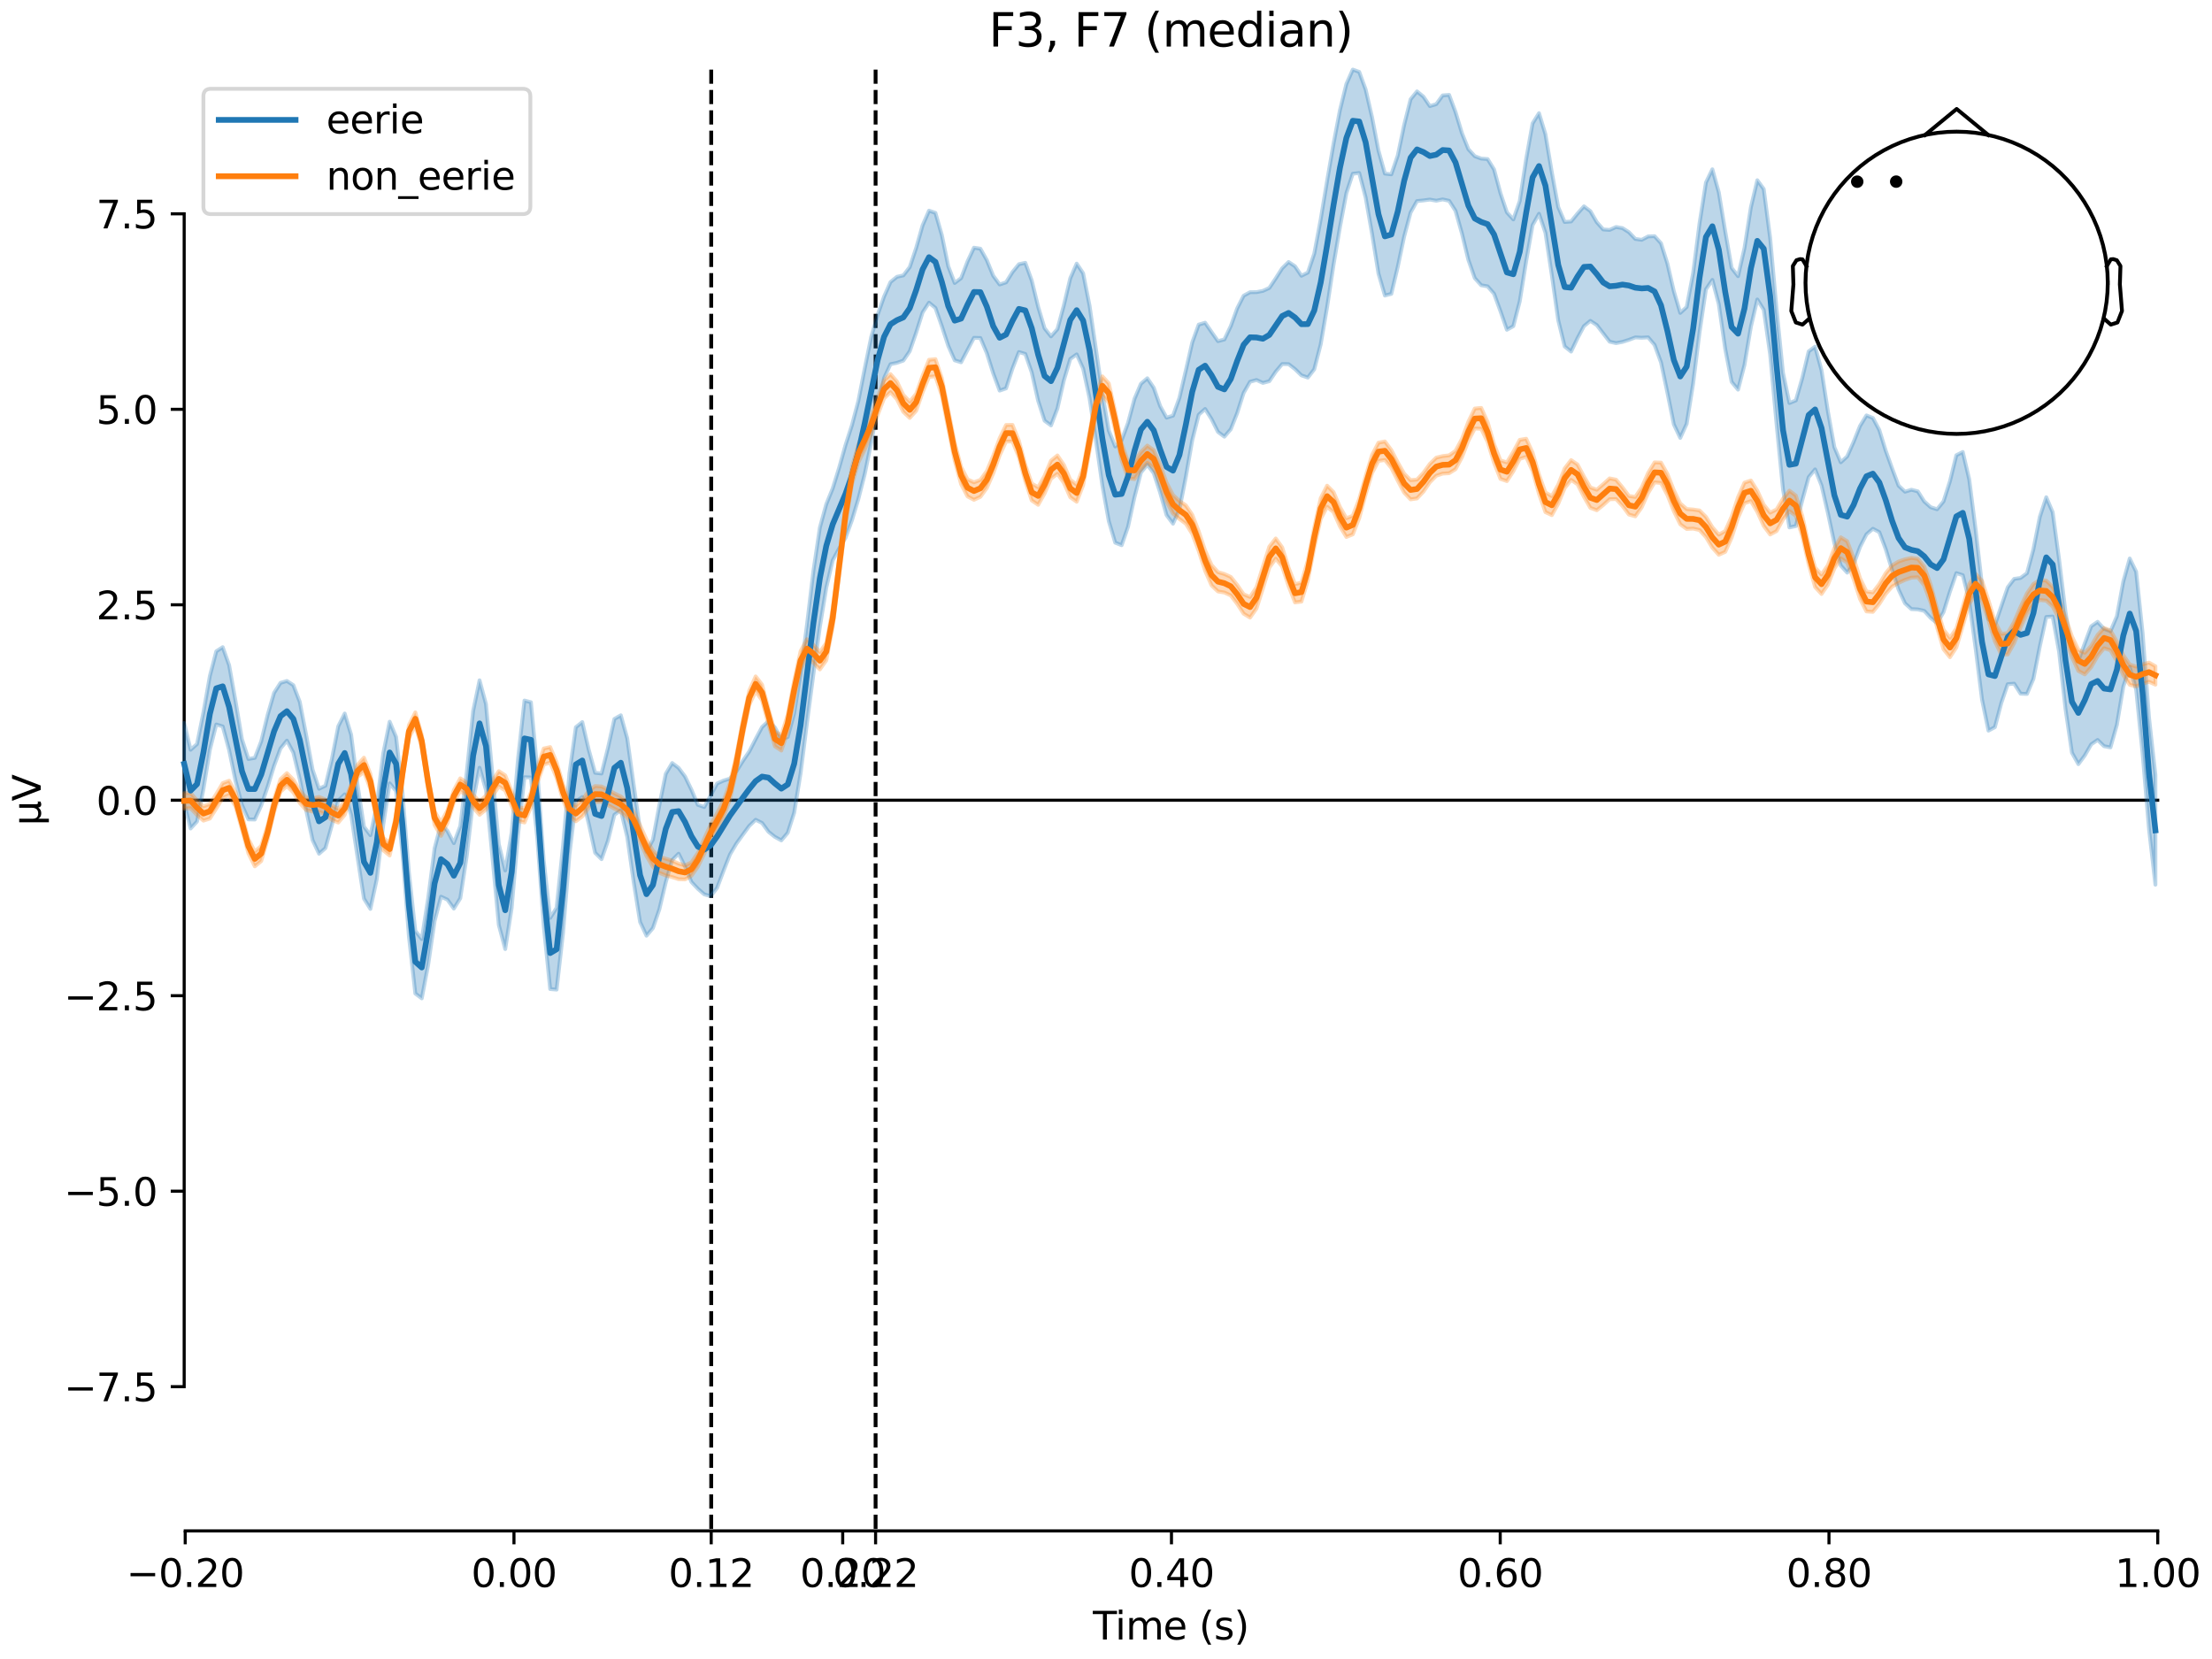 <?xml version="1.0" encoding="utf-8" standalone="no"?>
<!DOCTYPE svg PUBLIC "-//W3C//DTD SVG 1.1//EN"
  "http://www.w3.org/Graphics/SVG/1.1/DTD/svg11.dtd">
<svg xmlns:xlink="http://www.w3.org/1999/xlink" width="576pt" height="432pt" viewBox="0 0 576 432" xmlns="http://www.w3.org/2000/svg" version="1.1">
 <defs>
  <style type="text/css">*{stroke-linejoin: round; stroke-linecap: butt}</style>
 </defs>
 <g id="figure_1">
  <g id="patch_1">
   <path d="M 0 432 
L 576 432 
L 576 0 
L 0 0 
z
" style="fill: #ffffff"/>
  </g>
  <g id="axes_1">
   <g id="patch_2">
    <path d="M 47.961 398.644 
L 561.867 398.644 
L 561.867 18.118 
L 47.961 18.118 
L 47.961 398.644 
z
" style="fill: none; opacity: 0"/>
   </g>
   <g id="patch_3">
    <path d="M 47.961 361.085 
L 47.961 55.677 
" style="fill: none; stroke: #000000; stroke-width: 0.8; stroke-linejoin: miter; stroke-linecap: square"/>
   </g>
   <g id="LineCollection_1">
    <path d="M 185.199 18.118 
L 185.199 398.644 
" clip-path="url(#pd776f59a6d)" style="fill: none; stroke-dasharray: 3.7,1.6; stroke-dashoffset: 0; stroke: #000000"/>
    <path d="M 228.002 18.118 
L 228.002 398.644 
" clip-path="url(#pd776f59a6d)" style="fill: none; stroke-dasharray: 3.7,1.6; stroke-dashoffset: 0; stroke: #000000"/>
   </g>
   <g id="matplotlib.axis_1">
    <g id="xtick_1">
     <g id="line2d_1">
      <defs>
       <path id="m7c9057ca9b" d="M 0 0 
L 0 3.5 
" style="stroke: #000000; stroke-width: 0.8"/>
      </defs>
      <g>
       <use xlink:href="#m7c9057ca9b" x="48.229" y="398.644" style="stroke: #000000; stroke-width: 0.8"/>
      </g>
     </g>
     <g id="text_1">
      <!-- −0.20 -->
      <g transform="translate(32.906 413.242) scale(0.1 -0.1)">
       <defs>
        <path id="DejaVuSans-2212" d="M 678 2272 
L 4684 2272 
L 4684 1741 
L 678 1741 
L 678 2272 
z
" transform="scale(0.016)"/>
        <path id="DejaVuSans-30" d="M 2034 4250 
Q 1547 4250 1301 3770 
Q 1056 3291 1056 2328 
Q 1056 1369 1301 889 
Q 1547 409 2034 409 
Q 2525 409 2770 889 
Q 3016 1369 3016 2328 
Q 3016 3291 2770 3770 
Q 2525 4250 2034 4250 
z
M 2034 4750 
Q 2819 4750 3233 4129 
Q 3647 3509 3647 2328 
Q 3647 1150 3233 529 
Q 2819 -91 2034 -91 
Q 1250 -91 836 529 
Q 422 1150 422 2328 
Q 422 3509 836 4129 
Q 1250 4750 2034 4750 
z
" transform="scale(0.016)"/>
        <path id="DejaVuSans-2e" d="M 684 794 
L 1344 794 
L 1344 0 
L 684 0 
L 684 794 
z
" transform="scale(0.016)"/>
        <path id="DejaVuSans-32" d="M 1228 531 
L 3431 531 
L 3431 0 
L 469 0 
L 469 531 
Q 828 903 1448 1529 
Q 2069 2156 2228 2338 
Q 2531 2678 2651 2914 
Q 2772 3150 2772 3378 
Q 2772 3750 2511 3984 
Q 2250 4219 1831 4219 
Q 1534 4219 1204 4116 
Q 875 4013 500 3803 
L 500 4441 
Q 881 4594 1212 4672 
Q 1544 4750 1819 4750 
Q 2544 4750 2975 4387 
Q 3406 4025 3406 3419 
Q 3406 3131 3298 2873 
Q 3191 2616 2906 2266 
Q 2828 2175 2409 1742 
Q 1991 1309 1228 531 
z
" transform="scale(0.016)"/>
       </defs>
       <use xlink:href="#DejaVuSans-2212"/>
       <use xlink:href="#DejaVuSans-30" transform="translate(83.789 0)"/>
       <use xlink:href="#DejaVuSans-2e" transform="translate(147.412 0)"/>
       <use xlink:href="#DejaVuSans-32" transform="translate(179.199 0)"/>
       <use xlink:href="#DejaVuSans-30" transform="translate(242.822 0)"/>
      </g>
     </g>
    </g>
    <g id="xtick_2">
     <g id="line2d_2">
      <g>
       <use xlink:href="#m7c9057ca9b" x="133.835" y="398.644" style="stroke: #000000; stroke-width: 0.8"/>
      </g>
     </g>
     <g id="text_2">
      <!-- 0.00 -->
      <g transform="translate(122.702 413.242) scale(0.1 -0.1)">
       <use xlink:href="#DejaVuSans-30"/>
       <use xlink:href="#DejaVuSans-2e" transform="translate(63.623 0)"/>
       <use xlink:href="#DejaVuSans-30" transform="translate(95.41 0)"/>
       <use xlink:href="#DejaVuSans-30" transform="translate(159.033 0)"/>
      </g>
     </g>
    </g>
    <g id="xtick_3">
     <g id="line2d_3">
      <g>
       <use xlink:href="#m7c9057ca9b" x="185.199" y="398.644" style="stroke: #000000; stroke-width: 0.8"/>
      </g>
     </g>
     <g id="text_3">
      <!-- 0.12 -->
      <g transform="translate(174.066 413.242) scale(0.1 -0.1)">
       <defs>
        <path id="DejaVuSans-31" d="M 794 531 
L 1825 531 
L 1825 4091 
L 703 3866 
L 703 4441 
L 1819 4666 
L 2450 4666 
L 2450 531 
L 3481 531 
L 3481 0 
L 794 0 
L 794 531 
z
" transform="scale(0.016)"/>
       </defs>
       <use xlink:href="#DejaVuSans-30"/>
       <use xlink:href="#DejaVuSans-2e" transform="translate(63.623 0)"/>
       <use xlink:href="#DejaVuSans-31" transform="translate(95.41 0)"/>
       <use xlink:href="#DejaVuSans-32" transform="translate(159.033 0)"/>
      </g>
     </g>
    </g>
    <g id="xtick_4">
     <g id="line2d_4">
      <g>
       <use xlink:href="#m7c9057ca9b" x="219.441" y="398.644" style="stroke: #000000; stroke-width: 0.8"/>
      </g>
     </g>
     <g id="text_4">
      <!-- 0.20 -->
      <g transform="translate(208.309 413.242) scale(0.1 -0.1)">
       <use xlink:href="#DejaVuSans-30"/>
       <use xlink:href="#DejaVuSans-2e" transform="translate(63.623 0)"/>
       <use xlink:href="#DejaVuSans-32" transform="translate(95.41 0)"/>
       <use xlink:href="#DejaVuSans-30" transform="translate(159.033 0)"/>
      </g>
     </g>
    </g>
    <g id="xtick_5">
     <g id="line2d_5">
      <g>
       <use xlink:href="#m7c9057ca9b" x="228.002" y="398.644" style="stroke: #000000; stroke-width: 0.8"/>
      </g>
     </g>
     <g id="text_5">
      <!-- 0.22 -->
      <g transform="translate(216.869 413.242) scale(0.1 -0.1)">
       <use xlink:href="#DejaVuSans-30"/>
       <use xlink:href="#DejaVuSans-2e" transform="translate(63.623 0)"/>
       <use xlink:href="#DejaVuSans-32" transform="translate(95.41 0)"/>
       <use xlink:href="#DejaVuSans-32" transform="translate(159.033 0)"/>
      </g>
     </g>
    </g>
    <g id="xtick_6">
     <g id="line2d_6">
      <g>
       <use xlink:href="#m7c9057ca9b" x="305.048" y="398.644" style="stroke: #000000; stroke-width: 0.8"/>
      </g>
     </g>
     <g id="text_6">
      <!-- 0.40 -->
      <g transform="translate(293.915 413.242) scale(0.1 -0.1)">
       <defs>
        <path id="DejaVuSans-34" d="M 2419 4116 
L 825 1625 
L 2419 1625 
L 2419 4116 
z
M 2253 4666 
L 3047 4666 
L 3047 1625 
L 3713 1625 
L 3713 1100 
L 3047 1100 
L 3047 0 
L 2419 0 
L 2419 1100 
L 313 1100 
L 313 1709 
L 2253 4666 
z
" transform="scale(0.016)"/>
       </defs>
       <use xlink:href="#DejaVuSans-30"/>
       <use xlink:href="#DejaVuSans-2e" transform="translate(63.623 0)"/>
       <use xlink:href="#DejaVuSans-34" transform="translate(95.41 0)"/>
       <use xlink:href="#DejaVuSans-30" transform="translate(159.033 0)"/>
      </g>
     </g>
    </g>
    <g id="xtick_7">
     <g id="line2d_7">
      <g>
       <use xlink:href="#m7c9057ca9b" x="390.654" y="398.644" style="stroke: #000000; stroke-width: 0.8"/>
      </g>
     </g>
     <g id="text_7">
      <!-- 0.60 -->
      <g transform="translate(379.521 413.242) scale(0.1 -0.1)">
       <defs>
        <path id="DejaVuSans-36" d="M 2113 2584 
Q 1688 2584 1439 2293 
Q 1191 2003 1191 1497 
Q 1191 994 1439 701 
Q 1688 409 2113 409 
Q 2538 409 2786 701 
Q 3034 994 3034 1497 
Q 3034 2003 2786 2293 
Q 2538 2584 2113 2584 
z
M 3366 4563 
L 3366 3988 
Q 3128 4100 2886 4159 
Q 2644 4219 2406 4219 
Q 1781 4219 1451 3797 
Q 1122 3375 1075 2522 
Q 1259 2794 1537 2939 
Q 1816 3084 2150 3084 
Q 2853 3084 3261 2657 
Q 3669 2231 3669 1497 
Q 3669 778 3244 343 
Q 2819 -91 2113 -91 
Q 1303 -91 875 529 
Q 447 1150 447 2328 
Q 447 3434 972 4092 
Q 1497 4750 2381 4750 
Q 2619 4750 2861 4703 
Q 3103 4656 3366 4563 
z
" transform="scale(0.016)"/>
       </defs>
       <use xlink:href="#DejaVuSans-30"/>
       <use xlink:href="#DejaVuSans-2e" transform="translate(63.623 0)"/>
       <use xlink:href="#DejaVuSans-36" transform="translate(95.41 0)"/>
       <use xlink:href="#DejaVuSans-30" transform="translate(159.033 0)"/>
      </g>
     </g>
    </g>
    <g id="xtick_8">
     <g id="line2d_8">
      <g>
       <use xlink:href="#m7c9057ca9b" x="476.261" y="398.644" style="stroke: #000000; stroke-width: 0.8"/>
      </g>
     </g>
     <g id="text_8">
      <!-- 0.80 -->
      <g transform="translate(465.128 413.242) scale(0.1 -0.1)">
       <defs>
        <path id="DejaVuSans-38" d="M 2034 2216 
Q 1584 2216 1326 1975 
Q 1069 1734 1069 1313 
Q 1069 891 1326 650 
Q 1584 409 2034 409 
Q 2484 409 2743 651 
Q 3003 894 3003 1313 
Q 3003 1734 2745 1975 
Q 2488 2216 2034 2216 
z
M 1403 2484 
Q 997 2584 770 2862 
Q 544 3141 544 3541 
Q 544 4100 942 4425 
Q 1341 4750 2034 4750 
Q 2731 4750 3128 4425 
Q 3525 4100 3525 3541 
Q 3525 3141 3298 2862 
Q 3072 2584 2669 2484 
Q 3125 2378 3379 2068 
Q 3634 1759 3634 1313 
Q 3634 634 3220 271 
Q 2806 -91 2034 -91 
Q 1263 -91 848 271 
Q 434 634 434 1313 
Q 434 1759 690 2068 
Q 947 2378 1403 2484 
z
M 1172 3481 
Q 1172 3119 1398 2916 
Q 1625 2713 2034 2713 
Q 2441 2713 2670 2916 
Q 2900 3119 2900 3481 
Q 2900 3844 2670 4047 
Q 2441 4250 2034 4250 
Q 1625 4250 1398 4047 
Q 1172 3844 1172 3481 
z
" transform="scale(0.016)"/>
       </defs>
       <use xlink:href="#DejaVuSans-30"/>
       <use xlink:href="#DejaVuSans-2e" transform="translate(63.623 0)"/>
       <use xlink:href="#DejaVuSans-38" transform="translate(95.41 0)"/>
       <use xlink:href="#DejaVuSans-30" transform="translate(159.033 0)"/>
      </g>
     </g>
    </g>
    <g id="xtick_9">
     <g id="line2d_9">
      <g>
       <use xlink:href="#m7c9057ca9b" x="561.867" y="398.644" style="stroke: #000000; stroke-width: 0.8"/>
      </g>
     </g>
     <g id="text_9">
      <!-- 1.00 -->
      <g transform="translate(550.734 413.242) scale(0.1 -0.1)">
       <use xlink:href="#DejaVuSans-31"/>
       <use xlink:href="#DejaVuSans-2e" transform="translate(63.623 0)"/>
       <use xlink:href="#DejaVuSans-30" transform="translate(95.41 0)"/>
       <use xlink:href="#DejaVuSans-30" transform="translate(159.033 0)"/>
      </g>
     </g>
    </g>
    <g id="text_10">
     <!-- Time (s) -->
     <g transform="translate(284.585 426.92) scale(0.1 -0.1)">
      <defs>
       <path id="DejaVuSans-54" d="M -19 4666 
L 3928 4666 
L 3928 4134 
L 2272 4134 
L 2272 0 
L 1638 0 
L 1638 4134 
L -19 4134 
L -19 4666 
z
" transform="scale(0.016)"/>
       <path id="DejaVuSans-69" d="M 603 3500 
L 1178 3500 
L 1178 0 
L 603 0 
L 603 3500 
z
M 603 4863 
L 1178 4863 
L 1178 4134 
L 603 4134 
L 603 4863 
z
" transform="scale(0.016)"/>
       <path id="DejaVuSans-6d" d="M 3328 2828 
Q 3544 3216 3844 3400 
Q 4144 3584 4550 3584 
Q 5097 3584 5394 3201 
Q 5691 2819 5691 2113 
L 5691 0 
L 5113 0 
L 5113 2094 
Q 5113 2597 4934 2840 
Q 4756 3084 4391 3084 
Q 3944 3084 3684 2787 
Q 3425 2491 3425 1978 
L 3425 0 
L 2847 0 
L 2847 2094 
Q 2847 2600 2669 2842 
Q 2491 3084 2119 3084 
Q 1678 3084 1418 2786 
Q 1159 2488 1159 1978 
L 1159 0 
L 581 0 
L 581 3500 
L 1159 3500 
L 1159 2956 
Q 1356 3278 1631 3431 
Q 1906 3584 2284 3584 
Q 2666 3584 2933 3390 
Q 3200 3197 3328 2828 
z
" transform="scale(0.016)"/>
       <path id="DejaVuSans-65" d="M 3597 1894 
L 3597 1613 
L 953 1613 
Q 991 1019 1311 708 
Q 1631 397 2203 397 
Q 2534 397 2845 478 
Q 3156 559 3463 722 
L 3463 178 
Q 3153 47 2828 -22 
Q 2503 -91 2169 -91 
Q 1331 -91 842 396 
Q 353 884 353 1716 
Q 353 2575 817 3079 
Q 1281 3584 2069 3584 
Q 2775 3584 3186 3129 
Q 3597 2675 3597 1894 
z
M 3022 2063 
Q 3016 2534 2758 2815 
Q 2500 3097 2075 3097 
Q 1594 3097 1305 2825 
Q 1016 2553 972 2059 
L 3022 2063 
z
" transform="scale(0.016)"/>
       <path id="DejaVuSans-20" transform="scale(0.016)"/>
       <path id="DejaVuSans-28" d="M 1984 4856 
Q 1566 4138 1362 3434 
Q 1159 2731 1159 2009 
Q 1159 1288 1364 580 
Q 1569 -128 1984 -844 
L 1484 -844 
Q 1016 -109 783 600 
Q 550 1309 550 2009 
Q 550 2706 781 3412 
Q 1013 4119 1484 4856 
L 1984 4856 
z
" transform="scale(0.016)"/>
       <path id="DejaVuSans-73" d="M 2834 3397 
L 2834 2853 
Q 2591 2978 2328 3040 
Q 2066 3103 1784 3103 
Q 1356 3103 1142 2972 
Q 928 2841 928 2578 
Q 928 2378 1081 2264 
Q 1234 2150 1697 2047 
L 1894 2003 
Q 2506 1872 2764 1633 
Q 3022 1394 3022 966 
Q 3022 478 2636 193 
Q 2250 -91 1575 -91 
Q 1294 -91 989 -36 
Q 684 19 347 128 
L 347 722 
Q 666 556 975 473 
Q 1284 391 1588 391 
Q 1994 391 2212 530 
Q 2431 669 2431 922 
Q 2431 1156 2273 1281 
Q 2116 1406 1581 1522 
L 1381 1569 
Q 847 1681 609 1914 
Q 372 2147 372 2553 
Q 372 3047 722 3315 
Q 1072 3584 1716 3584 
Q 2034 3584 2315 3537 
Q 2597 3491 2834 3397 
z
" transform="scale(0.016)"/>
       <path id="DejaVuSans-29" d="M 513 4856 
L 1013 4856 
Q 1481 4119 1714 3412 
Q 1947 2706 1947 2009 
Q 1947 1309 1714 600 
Q 1481 -109 1013 -844 
L 513 -844 
Q 928 -128 1133 580 
Q 1338 1288 1338 2009 
Q 1338 2731 1133 3434 
Q 928 4138 513 4856 
z
" transform="scale(0.016)"/>
      </defs>
      <use xlink:href="#DejaVuSans-54"/>
      <use xlink:href="#DejaVuSans-69" transform="translate(57.959 0)"/>
      <use xlink:href="#DejaVuSans-6d" transform="translate(85.742 0)"/>
      <use xlink:href="#DejaVuSans-65" transform="translate(183.154 0)"/>
      <use xlink:href="#DejaVuSans-20" transform="translate(244.678 0)"/>
      <use xlink:href="#DejaVuSans-28" transform="translate(276.465 0)"/>
      <use xlink:href="#DejaVuSans-73" transform="translate(315.479 0)"/>
      <use xlink:href="#DejaVuSans-29" transform="translate(367.578 0)"/>
     </g>
    </g>
   </g>
   <g id="matplotlib.axis_2">
    <g id="ytick_1">
     <g id="line2d_10">
      <defs>
       <path id="m0ff4178ac2" d="M 0 0 
L -3.5 0 
" style="stroke: #000000; stroke-width: 0.8"/>
      </defs>
      <g>
       <use xlink:href="#m0ff4178ac2" x="47.961" y="361.085" style="stroke: #000000; stroke-width: 0.8"/>
      </g>
     </g>
     <g id="text_11">
      <!-- −7.5 -->
      <g transform="translate(16.678 364.884) scale(0.1 -0.1)">
       <defs>
        <path id="DejaVuSans-37" d="M 525 4666 
L 3525 4666 
L 3525 4397 
L 1831 0 
L 1172 0 
L 2766 4134 
L 525 4134 
L 525 4666 
z
" transform="scale(0.016)"/>
        <path id="DejaVuSans-35" d="M 691 4666 
L 3169 4666 
L 3169 4134 
L 1269 4134 
L 1269 2991 
Q 1406 3038 1543 3061 
Q 1681 3084 1819 3084 
Q 2600 3084 3056 2656 
Q 3513 2228 3513 1497 
Q 3513 744 3044 326 
Q 2575 -91 1722 -91 
Q 1428 -91 1123 -41 
Q 819 9 494 109 
L 494 744 
Q 775 591 1075 516 
Q 1375 441 1709 441 
Q 2250 441 2565 725 
Q 2881 1009 2881 1497 
Q 2881 1984 2565 2268 
Q 2250 2553 1709 2553 
Q 1456 2553 1204 2497 
Q 953 2441 691 2322 
L 691 4666 
z
" transform="scale(0.016)"/>
       </defs>
       <use xlink:href="#DejaVuSans-2212"/>
       <use xlink:href="#DejaVuSans-37" transform="translate(83.789 0)"/>
       <use xlink:href="#DejaVuSans-2e" transform="translate(147.412 0)"/>
       <use xlink:href="#DejaVuSans-35" transform="translate(179.199 0)"/>
      </g>
     </g>
    </g>
    <g id="ytick_2">
     <g id="line2d_11">
      <g>
       <use xlink:href="#m0ff4178ac2" x="47.961" y="310.184" style="stroke: #000000; stroke-width: 0.8"/>
      </g>
     </g>
     <g id="text_12">
      <!-- −5.0 -->
      <g transform="translate(16.678 313.983) scale(0.1 -0.1)">
       <use xlink:href="#DejaVuSans-2212"/>
       <use xlink:href="#DejaVuSans-35" transform="translate(83.789 0)"/>
       <use xlink:href="#DejaVuSans-2e" transform="translate(147.412 0)"/>
       <use xlink:href="#DejaVuSans-30" transform="translate(179.199 0)"/>
      </g>
     </g>
    </g>
    <g id="ytick_3">
     <g id="line2d_12">
      <g>
       <use xlink:href="#m0ff4178ac2" x="47.961" y="259.282" style="stroke: #000000; stroke-width: 0.8"/>
      </g>
     </g>
     <g id="text_13">
      <!-- −2.5 -->
      <g transform="translate(16.678 263.082) scale(0.1 -0.1)">
       <use xlink:href="#DejaVuSans-2212"/>
       <use xlink:href="#DejaVuSans-32" transform="translate(83.789 0)"/>
       <use xlink:href="#DejaVuSans-2e" transform="translate(147.412 0)"/>
       <use xlink:href="#DejaVuSans-35" transform="translate(179.199 0)"/>
      </g>
     </g>
    </g>
    <g id="ytick_4">
     <g id="line2d_13">
      <g>
       <use xlink:href="#m0ff4178ac2" x="47.961" y="208.381" style="stroke: #000000; stroke-width: 0.8"/>
      </g>
     </g>
     <g id="text_14">
      <!-- 0.0 -->
      <g transform="translate(25.058 212.18) scale(0.1 -0.1)">
       <use xlink:href="#DejaVuSans-30"/>
       <use xlink:href="#DejaVuSans-2e" transform="translate(63.623 0)"/>
       <use xlink:href="#DejaVuSans-30" transform="translate(95.41 0)"/>
      </g>
     </g>
    </g>
    <g id="ytick_5">
     <g id="line2d_14">
      <g>
       <use xlink:href="#m0ff4178ac2" x="47.961" y="157.48" style="stroke: #000000; stroke-width: 0.8"/>
      </g>
     </g>
     <g id="text_15">
      <!-- 2.5 -->
      <g transform="translate(25.058 161.279) scale(0.1 -0.1)">
       <use xlink:href="#DejaVuSans-32"/>
       <use xlink:href="#DejaVuSans-2e" transform="translate(63.623 0)"/>
       <use xlink:href="#DejaVuSans-35" transform="translate(95.41 0)"/>
      </g>
     </g>
    </g>
    <g id="ytick_6">
     <g id="line2d_15">
      <g>
       <use xlink:href="#m0ff4178ac2" x="47.961" y="106.578" style="stroke: #000000; stroke-width: 0.8"/>
      </g>
     </g>
     <g id="text_16">
      <!-- 5.0 -->
      <g transform="translate(25.058 110.377) scale(0.1 -0.1)">
       <use xlink:href="#DejaVuSans-35"/>
       <use xlink:href="#DejaVuSans-2e" transform="translate(63.623 0)"/>
       <use xlink:href="#DejaVuSans-30" transform="translate(95.41 0)"/>
      </g>
     </g>
    </g>
    <g id="ytick_7">
     <g id="line2d_16">
      <g>
       <use xlink:href="#m0ff4178ac2" x="47.961" y="55.677" style="stroke: #000000; stroke-width: 0.8"/>
      </g>
     </g>
     <g id="text_17">
      <!-- 7.5 -->
      <g transform="translate(25.058 59.476) scale(0.1 -0.1)">
       <use xlink:href="#DejaVuSans-37"/>
       <use xlink:href="#DejaVuSans-2e" transform="translate(63.623 0)"/>
       <use xlink:href="#DejaVuSans-35" transform="translate(95.41 0)"/>
      </g>
     </g>
    </g>
    <g id="text_18">
     <!-- µV -->
     <g transform="translate(10.599 214.982) rotate(-90) scale(0.1 -0.1)">
      <defs>
       <path id="DejaVuSans-b5" d="M 544 -1331 
L 544 3500 
L 1119 3500 
L 1119 1325 
Q 1119 872 1334 640 
Q 1550 409 1972 409 
Q 2434 409 2667 671 
Q 2900 934 2900 1459 
L 2900 3500 
L 3475 3500 
L 3475 806 
Q 3475 619 3529 530 
Q 3584 441 3700 441 
Q 3728 441 3778 458 
Q 3828 475 3916 513 
L 3916 50 
Q 3788 -22 3673 -56 
Q 3559 -91 3450 -91 
Q 3234 -91 3106 31 
Q 2978 153 2931 403 
Q 2775 156 2548 32 
Q 2322 -91 2016 -91 
Q 1697 -91 1473 31 
Q 1250 153 1119 397 
L 1119 -1331 
L 544 -1331 
z
" transform="scale(0.016)"/>
       <path id="DejaVuSans-56" d="M 1831 0 
L 50 4666 
L 709 4666 
L 2188 738 
L 3669 4666 
L 4325 4666 
L 2547 0 
L 1831 0 
z
" transform="scale(0.016)"/>
      </defs>
      <use xlink:href="#DejaVuSans-b5"/>
      <use xlink:href="#DejaVuSans-56" transform="translate(63.623 0)"/>
     </g>
    </g>
   </g>
   <g id="patch_4">
    <path d="M 48.229 398.644 
L 561.867 398.644 
" style="fill: none; stroke: #000000; stroke-width: 0.8; stroke-linejoin: miter; stroke-linecap: square"/>
   </g>
   <g id="patch_5">
    <path d="M 47.961 208.381 
L 561.867 208.381 
" style="fill: none; stroke: #000000; stroke-width: 0.8; stroke-linejoin: miter; stroke-linecap: square"/>
   </g>
   <g id="text_19">
    <!-- F3, F7 (median) -->
    <g transform="translate(257.483 12.118) scale(0.12 -0.12)">
     <defs>
      <path id="DejaVuSans-46" d="M 628 4666 
L 3309 4666 
L 3309 4134 
L 1259 4134 
L 1259 2759 
L 3109 2759 
L 3109 2228 
L 1259 2228 
L 1259 0 
L 628 0 
L 628 4666 
z
" transform="scale(0.016)"/>
      <path id="DejaVuSans-33" d="M 2597 2516 
Q 3050 2419 3304 2112 
Q 3559 1806 3559 1356 
Q 3559 666 3084 287 
Q 2609 -91 1734 -91 
Q 1441 -91 1130 -33 
Q 819 25 488 141 
L 488 750 
Q 750 597 1062 519 
Q 1375 441 1716 441 
Q 2309 441 2620 675 
Q 2931 909 2931 1356 
Q 2931 1769 2642 2001 
Q 2353 2234 1838 2234 
L 1294 2234 
L 1294 2753 
L 1863 2753 
Q 2328 2753 2575 2939 
Q 2822 3125 2822 3475 
Q 2822 3834 2567 4026 
Q 2313 4219 1838 4219 
Q 1578 4219 1281 4162 
Q 984 4106 628 3988 
L 628 4550 
Q 988 4650 1302 4700 
Q 1616 4750 1894 4750 
Q 2613 4750 3031 4423 
Q 3450 4097 3450 3541 
Q 3450 3153 3228 2886 
Q 3006 2619 2597 2516 
z
" transform="scale(0.016)"/>
      <path id="DejaVuSans-2c" d="M 750 794 
L 1409 794 
L 1409 256 
L 897 -744 
L 494 -744 
L 750 256 
L 750 794 
z
" transform="scale(0.016)"/>
      <path id="DejaVuSans-64" d="M 2906 2969 
L 2906 4863 
L 3481 4863 
L 3481 0 
L 2906 0 
L 2906 525 
Q 2725 213 2448 61 
Q 2172 -91 1784 -91 
Q 1150 -91 751 415 
Q 353 922 353 1747 
Q 353 2572 751 3078 
Q 1150 3584 1784 3584 
Q 2172 3584 2448 3432 
Q 2725 3281 2906 2969 
z
M 947 1747 
Q 947 1113 1208 752 
Q 1469 391 1925 391 
Q 2381 391 2643 752 
Q 2906 1113 2906 1747 
Q 2906 2381 2643 2742 
Q 2381 3103 1925 3103 
Q 1469 3103 1208 2742 
Q 947 2381 947 1747 
z
" transform="scale(0.016)"/>
      <path id="DejaVuSans-61" d="M 2194 1759 
Q 1497 1759 1228 1600 
Q 959 1441 959 1056 
Q 959 750 1161 570 
Q 1363 391 1709 391 
Q 2188 391 2477 730 
Q 2766 1069 2766 1631 
L 2766 1759 
L 2194 1759 
z
M 3341 1997 
L 3341 0 
L 2766 0 
L 2766 531 
Q 2569 213 2275 61 
Q 1981 -91 1556 -91 
Q 1019 -91 701 211 
Q 384 513 384 1019 
Q 384 1609 779 1909 
Q 1175 2209 1959 2209 
L 2766 2209 
L 2766 2266 
Q 2766 2663 2505 2880 
Q 2244 3097 1772 3097 
Q 1472 3097 1187 3025 
Q 903 2953 641 2809 
L 641 3341 
Q 956 3463 1253 3523 
Q 1550 3584 1831 3584 
Q 2591 3584 2966 3190 
Q 3341 2797 3341 1997 
z
" transform="scale(0.016)"/>
      <path id="DejaVuSans-6e" d="M 3513 2113 
L 3513 0 
L 2938 0 
L 2938 2094 
Q 2938 2591 2744 2837 
Q 2550 3084 2163 3084 
Q 1697 3084 1428 2787 
Q 1159 2491 1159 1978 
L 1159 0 
L 581 0 
L 581 3500 
L 1159 3500 
L 1159 2956 
Q 1366 3272 1645 3428 
Q 1925 3584 2291 3584 
Q 2894 3584 3203 3211 
Q 3513 2838 3513 2113 
z
" transform="scale(0.016)"/>
     </defs>
     <use xlink:href="#DejaVuSans-46"/>
     <use xlink:href="#DejaVuSans-33" transform="translate(57.52 0)"/>
     <use xlink:href="#DejaVuSans-2c" transform="translate(121.143 0)"/>
     <use xlink:href="#DejaVuSans-20" transform="translate(152.93 0)"/>
     <use xlink:href="#DejaVuSans-46" transform="translate(184.717 0)"/>
     <use xlink:href="#DejaVuSans-37" transform="translate(242.236 0)"/>
     <use xlink:href="#DejaVuSans-20" transform="translate(305.859 0)"/>
     <use xlink:href="#DejaVuSans-28" transform="translate(337.646 0)"/>
     <use xlink:href="#DejaVuSans-6d" transform="translate(376.66 0)"/>
     <use xlink:href="#DejaVuSans-65" transform="translate(474.072 0)"/>
     <use xlink:href="#DejaVuSans-64" transform="translate(535.596 0)"/>
     <use xlink:href="#DejaVuSans-69" transform="translate(599.072 0)"/>
     <use xlink:href="#DejaVuSans-61" transform="translate(626.855 0)"/>
     <use xlink:href="#DejaVuSans-6e" transform="translate(688.135 0)"/>
     <use xlink:href="#DejaVuSans-29" transform="translate(751.514 0)"/>
    </g>
   </g>
   <g id="legend_1">
    <g id="patch_6">
     <path d="M 54.961 55.753 
L 136.103 55.753 
Q 138.103 55.753 138.103 53.753 
L 138.103 25.118 
Q 138.103 23.118 136.103 23.118 
L 54.961 23.118 
Q 52.961 23.118 52.961 25.118 
L 52.961 53.753 
Q 52.961 55.753 54.961 55.753 
z
" style="fill: #ffffff; opacity: 0.8; stroke: #cccccc; stroke-linejoin: miter"/>
    </g>
    <g id="line2d_17">
     <path d="M 56.961 31.217 
L 66.961 31.217 
L 76.961 31.217 
" style="fill: none; stroke: #1f77b4; stroke-width: 1.5; stroke-linecap: square"/>
    </g>
    <g id="text_20">
     <!-- eerie -->
     <g transform="translate(84.961 34.717) scale(0.1 -0.1)">
      <defs>
       <path id="DejaVuSans-72" d="M 2631 2963 
Q 2534 3019 2420 3045 
Q 2306 3072 2169 3072 
Q 1681 3072 1420 2755 
Q 1159 2438 1159 1844 
L 1159 0 
L 581 0 
L 581 3500 
L 1159 3500 
L 1159 2956 
Q 1341 3275 1631 3429 
Q 1922 3584 2338 3584 
Q 2397 3584 2469 3576 
Q 2541 3569 2628 3553 
L 2631 2963 
z
" transform="scale(0.016)"/>
      </defs>
      <use xlink:href="#DejaVuSans-65"/>
      <use xlink:href="#DejaVuSans-65" transform="translate(61.523 0)"/>
      <use xlink:href="#DejaVuSans-72" transform="translate(123.047 0)"/>
      <use xlink:href="#DejaVuSans-69" transform="translate(164.16 0)"/>
      <use xlink:href="#DejaVuSans-65" transform="translate(191.943 0)"/>
     </g>
    </g>
    <g id="line2d_18">
     <path d="M 56.961 45.895 
L 66.961 45.895 
L 76.961 45.895 
" style="fill: none; stroke: #ff7f0e; stroke-width: 1.5; stroke-linecap: square"/>
    </g>
    <g id="text_21">
     <!-- non_eerie -->
     <g transform="translate(84.961 49.395) scale(0.1 -0.1)">
      <defs>
       <path id="DejaVuSans-6f" d="M 1959 3097 
Q 1497 3097 1228 2736 
Q 959 2375 959 1747 
Q 959 1119 1226 758 
Q 1494 397 1959 397 
Q 2419 397 2687 759 
Q 2956 1122 2956 1747 
Q 2956 2369 2687 2733 
Q 2419 3097 1959 3097 
z
M 1959 3584 
Q 2709 3584 3137 3096 
Q 3566 2609 3566 1747 
Q 3566 888 3137 398 
Q 2709 -91 1959 -91 
Q 1206 -91 779 398 
Q 353 888 353 1747 
Q 353 2609 779 3096 
Q 1206 3584 1959 3584 
z
" transform="scale(0.016)"/>
       <path id="DejaVuSans-5f" d="M 3263 -1063 
L 3263 -1509 
L -63 -1509 
L -63 -1063 
L 3263 -1063 
z
" transform="scale(0.016)"/>
      </defs>
      <use xlink:href="#DejaVuSans-6e"/>
      <use xlink:href="#DejaVuSans-6f" transform="translate(63.379 0)"/>
      <use xlink:href="#DejaVuSans-6e" transform="translate(124.561 0)"/>
      <use xlink:href="#DejaVuSans-5f" transform="translate(187.939 0)"/>
      <use xlink:href="#DejaVuSans-65" transform="translate(237.939 0)"/>
      <use xlink:href="#DejaVuSans-65" transform="translate(299.463 0)"/>
      <use xlink:href="#DejaVuSans-72" transform="translate(360.986 0)"/>
      <use xlink:href="#DejaVuSans-69" transform="translate(402.1 0)"/>
      <use xlink:href="#DejaVuSans-65" transform="translate(429.883 0)"/>
     </g>
    </g>
   </g>
   <g id="FillBetweenPolyCollection_1">
    <defs>
     <path id="m0e1e9bc7f2" d="M 47.961 -243.739 
L 47.961 -222.797 
L 49.633 -216.263 
L 51.305 -218.079 
L 52.977 -226.552 
L 54.649 -236.75 
L 56.321 -243.349 
L 57.993 -242.838 
L 59.665 -236.662 
L 61.337 -228.679 
L 63.009 -222.383 
L 64.681 -218.64 
L 66.353 -218.596 
L 68.025 -222.26 
L 69.697 -227.145 
L 71.369 -232.569 
L 73.041 -237.089 
L 74.713 -239.142 
L 76.385 -236.014 
L 78.057 -229.125 
L 79.729 -220.975 
L 81.401 -213.224 
L 83.073 -209.689 
L 84.745 -211.15 
L 86.417 -217.103 
L 88.089 -223.54 
L 89.761 -225.157 
L 91.433 -219.845 
L 93.105 -208.785 
L 94.777 -197.979 
L 96.449 -195.321 
L 98.121 -203.098 
L 99.793 -217.217 
L 101.465 -228.024 
L 103.137 -226.031 
L 104.809 -209.634 
L 106.481 -188.165 
L 108.153 -173.284 
L 109.825 -172.026 
L 111.497 -180.794 
L 113.169 -192.161 
L 114.841 -198.501 
L 116.513 -197.723 
L 118.185 -195.404 
L 119.857 -198.094 
L 121.529 -209.016 
L 123.201 -223.5 
L 124.873 -232.079 
L 126.545 -226.276 
L 128.217 -208.885 
L 129.889 -191.141 
L 131.561 -184.865 
L 133.233 -195.517 
L 134.905 -214.769 
L 136.577 -229.607 
L 138.249 -229.54 
L 139.921 -213.622 
L 141.593 -190.847 
L 143.265 -174.454 
L 144.937 -174.304 
L 146.609 -188.992 
L 148.281 -209.488 
L 149.953 -223.264 
L 151.625 -224.462 
L 153.297 -217.566 
L 154.969 -209.929 
L 156.641 -208.277 
L 158.313 -213.092 
L 159.985 -219.82 
L 161.657 -221.018 
L 163.329 -214.085 
L 165.001 -202.378 
L 166.673 -191.92 
L 168.345 -188.343 
L 170.017 -190.32 
L 171.689 -195.194 
L 173.361 -202.236 
L 175.033 -208.029 
L 176.705 -209.697 
L 178.377 -206.346 
L 180.049 -202.335 
L 181.721 -200.563 
L 183.393 -199.105 
L 185.065 -198.658 
L 186.737 -200.802 
L 188.409 -205.238 
L 190.081 -209.485 
L 191.753 -212.329 
L 193.425 -214.632 
L 195.097 -216.922 
L 196.769 -218.533 
L 198.441 -217.696 
L 200.113 -215.402 
L 201.785 -214.074 
L 203.457 -213.161 
L 205.129 -215.14 
L 206.801 -220.365 
L 208.473 -230.631 
L 210.145 -243.814 
L 211.817 -256.478 
L 213.489 -268.744 
L 215.161 -278.938 
L 216.833 -286.088 
L 218.505 -289.179 
L 220.177 -291.972 
L 221.849 -296.527 
L 223.521 -302.078 
L 225.193 -308.612 
L 226.865 -316.734 
L 228.537 -325.776 
L 230.209 -333.548 
L 231.881 -337.161 
L 233.553 -337.515 
L 235.225 -338.11 
L 236.897 -340.545 
L 238.569 -345.381 
L 240.241 -350.631 
L 241.913 -353.183 
L 243.585 -351.812 
L 245.257 -347.041 
L 246.929 -341.929 
L 248.601 -338.176 
L 250.273 -337.658 
L 251.945 -340.865 
L 253.617 -344.029 
L 255.289 -343.985 
L 256.961 -340.046 
L 258.633 -334.778 
L 260.305 -330.284 
L 261.977 -330.866 
L 263.649 -336.022 
L 265.321 -340.327 
L 266.993 -339.83 
L 268.665 -335.005 
L 270.337 -327.626 
L 272.009 -322.449 
L 273.681 -321.221 
L 275.353 -325.623 
L 277.025 -332.915 
L 278.697 -338.525 
L 280.369 -339.719 
L 282.041 -336.03 
L 283.713 -328.331 
L 285.385 -317.27 
L 287.057 -305.555 
L 288.729 -296.29 
L 290.401 -290.69 
L 292.073 -290.025 
L 293.745 -294.854 
L 295.417 -302.527 
L 297.089 -308.938 
L 298.761 -310.996 
L 300.433 -308.793 
L 302.105 -303.706 
L 303.777 -297.858 
L 305.449 -295.63 
L 307.121 -299.302 
L 308.793 -307.827 
L 310.465 -317.366 
L 312.137 -324.004 
L 313.809 -325.507 
L 315.481 -322.873 
L 317.153 -319.527 
L 318.825 -318.286 
L 320.497 -320.235 
L 322.169 -324.454 
L 323.841 -329.67 
L 325.513 -332.591 
L 327.185 -333.049 
L 328.857 -332.293 
L 330.529 -332.736 
L 332.201 -335.204 
L 333.873 -337.198 
L 335.545 -337.177 
L 337.217 -335.886 
L 338.889 -334.257 
L 340.561 -333.676 
L 342.233 -335.847 
L 343.905 -342.315 
L 345.577 -352.046 
L 347.249 -363.042 
L 348.921 -372.868 
L 350.593 -381.682 
L 352.265 -386.762 
L 353.937 -386.955 
L 355.609 -380.59 
L 357.281 -371.103 
L 358.953 -360.763 
L 360.625 -355.042 
L 362.297 -355.482 
L 363.969 -362.489 
L 365.641 -370.411 
L 367.313 -376.654 
L 368.985 -379.64 
L 370.657 -379.81 
L 372.329 -380.031 
L 374.001 -379.736 
L 375.673 -380.076 
L 377.345 -379.707 
L 379.017 -377.092 
L 380.689 -371.185 
L 382.361 -364.313 
L 384.033 -359.566 
L 385.705 -357.724 
L 387.377 -357.429 
L 389.049 -355.508 
L 390.721 -350.949 
L 392.393 -346.131 
L 394.065 -347.064 
L 395.737 -353.522 
L 397.409 -363.978 
L 399.081 -373.365 
L 400.753 -376.332 
L 402.425 -371.382 
L 404.097 -360.329 
L 405.769 -348.564 
L 407.441 -341.781 
L 409.113 -340.446 
L 410.785 -343.939 
L 412.457 -347.073 
L 414.129 -348.448 
L 415.801 -347.354 
L 417.473 -345.181 
L 419.145 -343.02 
L 420.817 -342.654 
L 422.489 -342.971 
L 424.161 -343.503 
L 425.833 -344.138 
L 427.505 -344.055 
L 429.177 -344.153 
L 430.849 -342.184 
L 432.521 -337.634 
L 434.193 -329.726 
L 435.865 -321.477 
L 437.537 -317.969 
L 439.209 -321.64 
L 440.881 -332.073 
L 442.553 -345.425 
L 444.225 -356.651 
L 445.897 -359.11 
L 447.569 -352.784 
L 449.241 -341.164 
L 450.913 -332.553 
L 452.585 -330.534 
L 454.257 -336.976 
L 455.929 -346.907 
L 457.601 -354.019 
L 459.273 -351.326 
L 460.945 -339.696 
L 462.617 -321.531 
L 464.289 -304.578 
L 465.961 -294.657 
L 467.633 -295.014 
L 469.305 -301.7 
L 470.977 -307.752 
L 472.649 -309.771 
L 474.321 -305.58 
L 475.993 -298.347 
L 477.665 -290.531 
L 479.337 -284.726 
L 481.009 -282.883 
L 482.681 -285.044 
L 484.353 -289.575 
L 486.025 -292.861 
L 487.697 -294.313 
L 489.369 -293.425 
L 491.041 -288.988 
L 492.713 -283.55 
L 494.385 -278.475 
L 496.057 -274.898 
L 497.729 -273.391 
L 499.401 -273.304 
L 501.073 -272.925 
L 502.745 -271.102 
L 504.417 -269.72 
L 506.089 -272.603 
L 507.761 -277.939 
L 509.433 -282.761 
L 511.105 -282.224 
L 512.777 -275.559 
L 514.449 -263.116 
L 516.121 -249.799 
L 517.793 -241.744 
L 519.465 -242.651 
L 521.137 -248.938 
L 522.809 -253.84 
L 524.481 -253.973 
L 526.153 -251.365 
L 527.825 -251.303 
L 529.497 -255.226 
L 531.169 -263.68 
L 532.841 -271.34 
L 534.513 -271.456 
L 536.185 -262.236 
L 537.857 -247.382 
L 539.529 -235.997 
L 541.201 -233.016 
L 542.873 -235.267 
L 544.545 -238.172 
L 546.217 -239.315 
L 547.889 -237.694 
L 549.561 -237.373 
L 551.233 -243.255 
L 552.905 -253.197 
L 554.577 -258.313 
L 556.249 -252.41 
L 557.921 -235.86 
L 559.593 -216.142 
L 561.265 -201.626 
L 561.265 -230.194 
L 561.265 -230.194 
L 559.593 -245.22 
L 557.921 -267.266 
L 556.249 -283.124 
L 554.577 -286.572 
L 552.905 -280.583 
L 551.233 -271.539 
L 549.561 -267.622 
L 547.889 -268.255 
L 546.217 -270.079 
L 544.545 -268.924 
L 542.873 -264.473 
L 541.201 -259.897 
L 539.529 -262.608 
L 537.857 -272.624 
L 536.185 -286.33 
L 534.513 -298.62 
L 532.841 -302.519 
L 531.169 -297.426 
L 529.497 -288.984 
L 527.825 -282.756 
L 526.153 -281.502 
L 524.481 -281.258 
L 522.809 -279.067 
L 521.137 -274.17 
L 519.465 -269.234 
L 517.793 -270.808 
L 516.121 -279.553 
L 514.449 -294.126 
L 512.777 -307.193 
L 511.105 -314.307 
L 509.433 -313.462 
L 507.761 -306.685 
L 506.089 -301.441 
L 504.417 -299.387 
L 502.745 -299.924 
L 501.073 -301.42 
L 499.401 -304.051 
L 497.729 -304.476 
L 496.057 -303.966 
L 494.385 -305.535 
L 492.713 -310.011 
L 491.041 -314.633 
L 489.369 -320.035 
L 487.697 -323.157 
L 486.025 -323.83 
L 484.353 -321.098 
L 482.681 -316.934 
L 481.009 -313.166 
L 479.337 -311.622 
L 477.665 -315.568 
L 475.993 -324.822 
L 474.321 -335.585 
L 472.649 -341.747 
L 470.977 -340.498 
L 469.305 -333.556 
L 467.633 -327.726 
L 465.961 -327.053 
L 464.289 -334.916 
L 462.617 -351.433 
L 460.945 -370.008 
L 459.273 -382.779 
L 457.601 -385.065 
L 455.929 -378.036 
L 454.257 -367.399 
L 452.585 -360.084 
L 450.913 -362.234 
L 449.241 -371.791 
L 447.569 -381.92 
L 445.897 -387.92 
L 444.225 -384.468 
L 442.553 -373.844 
L 440.881 -360.836 
L 439.209 -352.064 
L 437.537 -350.518 
L 435.865 -356.169 
L 434.193 -363.349 
L 432.521 -368.658 
L 430.849 -370.501 
L 429.177 -370.438 
L 427.505 -369.553 
L 425.833 -369.787 
L 424.161 -371.543 
L 422.489 -372.604 
L 420.817 -372.89 
L 419.145 -372.134 
L 417.473 -372.255 
L 415.801 -374.152 
L 414.129 -377.025 
L 412.457 -378.269 
L 410.785 -376.394 
L 409.113 -374.331 
L 407.441 -374.202 
L 405.769 -378.048 
L 404.097 -387.111 
L 402.425 -397.054 
L 400.753 -402.529 
L 399.081 -399.876 
L 397.409 -390.563 
L 395.737 -379.642 
L 394.065 -374.862 
L 392.393 -376.712 
L 390.721 -381.695 
L 389.049 -387.886 
L 387.377 -390.58 
L 385.705 -390.707 
L 384.033 -391.325 
L 382.361 -393.147 
L 380.689 -397.33 
L 379.017 -402.824 
L 377.345 -407.293 
L 375.673 -407.161 
L 374.001 -404.887 
L 372.329 -404.376 
L 370.657 -406.834 
L 368.985 -408.2 
L 367.313 -406.145 
L 365.641 -399.47 
L 363.969 -391.487 
L 362.297 -386.607 
L 360.625 -386.802 
L 358.953 -392.78 
L 357.281 -401.47 
L 355.609 -408.717 
L 353.937 -413.284 
L 352.265 -413.882 
L 350.593 -410.131 
L 348.921 -403.333 
L 347.249 -394.57 
L 345.577 -384.91 
L 343.905 -374.865 
L 342.233 -365.972 
L 340.561 -361.028 
L 338.889 -360.195 
L 337.217 -362.668 
L 335.545 -363.783 
L 333.873 -362.142 
L 332.201 -359.519 
L 330.529 -357.024 
L 328.857 -356.256 
L 327.185 -355.93 
L 325.513 -355.909 
L 323.841 -355.002 
L 322.169 -351.712 
L 320.497 -347.1 
L 318.825 -343.608 
L 317.153 -343.169 
L 315.481 -345.56 
L 313.809 -347.972 
L 312.137 -347.469 
L 310.465 -342.853 
L 308.793 -335.566 
L 307.121 -328.407 
L 305.449 -323.763 
L 303.777 -323.244 
L 302.105 -326.254 
L 300.433 -331.043 
L 298.761 -333.499 
L 297.089 -332.065 
L 295.417 -328.138 
L 293.745 -321.905 
L 292.073 -317.379 
L 290.401 -315.734 
L 288.729 -319.889 
L 287.057 -329.533 
L 285.385 -341.036 
L 283.713 -352.437 
L 282.041 -360.854 
L 280.369 -363.357 
L 278.697 -359.544 
L 277.025 -352.488 
L 275.353 -346.3 
L 273.681 -344.411 
L 272.009 -346.515 
L 270.337 -352.101 
L 268.665 -358.957 
L 266.993 -363.566 
L 265.321 -363.203 
L 263.649 -361.151 
L 261.977 -358.479 
L 260.305 -357.921 
L 258.633 -360.201 
L 256.961 -364.276 
L 255.289 -367.242 
L 253.617 -367.5 
L 251.945 -363.922 
L 250.273 -359.581 
L 248.601 -358.313 
L 246.929 -362.65 
L 245.257 -370.775 
L 243.585 -376.571 
L 241.913 -377.141 
L 240.241 -373.317 
L 238.569 -367.448 
L 236.897 -362.451 
L 235.225 -360.289 
L 233.553 -359.916 
L 231.881 -358.55 
L 230.209 -354.776 
L 228.537 -350.036 
L 226.865 -344.265 
L 225.193 -336.156 
L 223.521 -327.648 
L 221.849 -321.307 
L 220.177 -316.123 
L 218.505 -310.193 
L 216.833 -304.819 
L 215.161 -300.707 
L 213.489 -294.595 
L 211.817 -283.38 
L 210.145 -269.423 
L 208.473 -256.666 
L 206.801 -246.233 
L 205.129 -240.074 
L 203.457 -239.533 
L 201.785 -242.566 
L 200.113 -244.22 
L 198.441 -242.684 
L 196.769 -239.557 
L 195.097 -236.296 
L 193.425 -233.836 
L 191.753 -231.144 
L 190.081 -229.247 
L 188.409 -228.736 
L 186.737 -227.986 
L 185.065 -224.863 
L 183.393 -221.852 
L 181.721 -222.425 
L 180.049 -226.366 
L 178.377 -229.816 
L 176.705 -232.042 
L 175.033 -233.311 
L 173.361 -230.498 
L 171.689 -222.305 
L 170.017 -213.355 
L 168.345 -210.209 
L 166.673 -215.93 
L 165.001 -227.732 
L 163.329 -239.755 
L 161.657 -245.741 
L 159.985 -244.786 
L 158.313 -237.248 
L 156.641 -230.577 
L 154.969 -230.77 
L 153.297 -236.807 
L 151.625 -243.977 
L 149.953 -242.632 
L 148.281 -230.672 
L 146.609 -211.764 
L 144.937 -195.612 
L 143.265 -192.972 
L 141.593 -207.842 
L 139.921 -231.411 
L 138.249 -249.143 
L 136.577 -249.583 
L 134.905 -234.489 
L 133.233 -215.168 
L 131.561 -205.332 
L 129.889 -212.158 
L 128.217 -230.382 
L 126.545 -248.671 
L 124.873 -254.85 
L 123.201 -246.83 
L 121.529 -230.826 
L 119.857 -216.902 
L 118.185 -212.45 
L 116.513 -215.642 
L 114.841 -217.506 
L 113.169 -211.079 
L 111.497 -198.121 
L 109.825 -187.479 
L 108.153 -189.59 
L 106.481 -204.819 
L 104.809 -225.48 
L 103.137 -240.112 
L 101.465 -244.073 
L 99.793 -235.792 
L 98.121 -222.336 
L 96.449 -214.517 
L 94.777 -216.735 
L 93.105 -227.623 
L 91.433 -240.688 
L 89.761 -246.2 
L 88.089 -242.89 
L 86.417 -234.324 
L 84.745 -227.395 
L 83.073 -226.614 
L 81.401 -231.582 
L 79.729 -240.587 
L 78.057 -249.243 
L 76.385 -253.586 
L 74.713 -254.68 
L 73.041 -254.18 
L 71.369 -251.586 
L 69.697 -245.844 
L 68.025 -238.967 
L 66.353 -234.653 
L 64.681 -234.365 
L 63.009 -239.498 
L 61.337 -249.416 
L 59.665 -258.791 
L 57.993 -263.483 
L 56.321 -262.398 
L 54.649 -255.984 
L 52.977 -246.516 
L 51.305 -238.253 
L 49.633 -236.761 
L 47.961 -243.739 
z
" style="stroke: #1f77b4; stroke-opacity: 0.3"/>
    </defs>
    <g>
     <use xlink:href="#m0e1e9bc7f2" x="0" y="432" style="fill: #1f77b4; fill-opacity: 0.3; stroke: #1f77b4; stroke-opacity: 0.3"/>
    </g>
   </g>
   <g id="FillBetweenPolyCollection_2">
    <defs>
     <path id="mde9edd1959" d="M 47.961 -225.454 
L 47.961 -221.445 
L 49.633 -221.549 
L 51.305 -219.766 
L 52.977 -218.307 
L 54.649 -218.851 
L 56.321 -221.477 
L 57.993 -224.263 
L 59.665 -224.94 
L 61.337 -221.923 
L 63.009 -216.012 
L 64.681 -209.79 
L 66.353 -206.399 
L 68.025 -207.774 
L 69.697 -213.498 
L 71.369 -220.536 
L 73.041 -225.793 
L 74.713 -227.33 
L 76.385 -225.651 
L 78.057 -222.91 
L 79.729 -221.056 
L 81.401 -220.67 
L 83.073 -220.598 
L 84.745 -219.928 
L 86.417 -218.486 
L 88.089 -217.806 
L 89.761 -219.798 
L 91.433 -224.703 
L 93.105 -229.685 
L 94.777 -230.975 
L 96.449 -226.55 
L 98.121 -218.218 
L 99.793 -210.594 
L 101.465 -209.229 
L 103.137 -216.48 
L 104.809 -229.061 
L 106.481 -239.845 
L 108.153 -243.058 
L 109.825 -237.319 
L 111.497 -226.485 
L 113.169 -217.167 
L 114.841 -214.341 
L 116.513 -217.664 
L 118.185 -223.122 
L 119.857 -226.037 
L 121.529 -224.921 
L 123.201 -221.746 
L 124.873 -219.825 
L 126.545 -221.21 
L 128.217 -224.695 
L 129.889 -227.202 
L 131.561 -226.166 
L 133.233 -222.168 
L 134.905 -218.263 
L 136.577 -217.823 
L 138.249 -221.818 
L 139.921 -228.133 
L 141.593 -232.891 
L 143.265 -233.422 
L 144.937 -229.408 
L 146.609 -223.683 
L 148.281 -219.401 
L 149.953 -218.139 
L 151.625 -219.402 
L 153.297 -221.659 
L 154.969 -223.147 
L 156.641 -223.251 
L 158.313 -222.36 
L 159.985 -221.42 
L 161.657 -220.562 
L 163.329 -219.103 
L 165.001 -216.467 
L 166.673 -212.841 
L 168.345 -209.091 
L 170.017 -206.274 
L 171.689 -204.702 
L 173.361 -204.04 
L 175.033 -203.603 
L 176.705 -203.062 
L 178.377 -203.002 
L 180.049 -203.95 
L 181.721 -206.312 
L 183.393 -209.692 
L 185.065 -213.219 
L 186.737 -216.179 
L 188.409 -219.208 
L 190.081 -223.866 
L 191.753 -231.179 
L 193.425 -240.367 
L 195.097 -248.432 
L 196.769 -251.953 
L 198.441 -249.63 
L 200.113 -243.357 
L 201.785 -237.672 
L 203.457 -236.56 
L 205.129 -241.449 
L 206.801 -250.175 
L 208.473 -257.716 
L 210.145 -260.757 
L 211.817 -259.423 
L 213.489 -257.687 
L 215.161 -260.035 
L 216.833 -268.697 
L 218.505 -281.976 
L 220.177 -295.663 
L 221.849 -305.869 
L 223.521 -311.615 
L 225.193 -315.002 
L 226.865 -318.992 
L 228.537 -323.94 
L 230.209 -328.254 
L 231.881 -329.885 
L 233.553 -328.03 
L 235.225 -324.748 
L 236.897 -323.178 
L 238.569 -325.028 
L 240.241 -329.821 
L 241.913 -333.861 
L 243.585 -334.012 
L 245.257 -328.912 
L 246.929 -320.41 
L 248.601 -312.019 
L 250.273 -305.908 
L 251.945 -302.728 
L 253.617 -301.849 
L 255.289 -302.625 
L 256.961 -304.921 
L 258.633 -308.713 
L 260.305 -313.417 
L 261.977 -317.018 
L 263.649 -317.049 
L 265.321 -312.936 
L 266.993 -306.678 
L 268.665 -301.681 
L 270.337 -300.548 
L 272.009 -303.507 
L 273.681 -307.352 
L 275.353 -308.607 
L 277.025 -306.278 
L 278.697 -302.523 
L 280.369 -301.342 
L 282.041 -305.631 
L 283.713 -314.592 
L 285.385 -324.054 
L 287.057 -329.047 
L 288.729 -327.101 
L 290.401 -319.978 
L 292.073 -312.115 
L 293.745 -307.462 
L 295.417 -307.246 
L 297.089 -309.733 
L 298.761 -311.485 
L 300.433 -310.144 
L 302.105 -306.089 
L 303.777 -301.395 
L 305.449 -298.276 
L 307.121 -296.866 
L 308.793 -295.628 
L 310.465 -292.97 
L 312.137 -288.517 
L 313.809 -283.383 
L 315.481 -279.579 
L 317.153 -277.986 
L 318.825 -277.709 
L 320.497 -276.947 
L 322.169 -274.75 
L 323.841 -272.196 
L 325.513 -271.177 
L 327.185 -273.54 
L 328.857 -278.748 
L 330.529 -284.18 
L 332.201 -286.537 
L 333.873 -284.484 
L 335.545 -279.386 
L 337.217 -275.134 
L 338.889 -275.34 
L 340.561 -280.835 
L 342.233 -289.403 
L 343.905 -296.845 
L 345.577 -300.041 
L 347.249 -298.66 
L 348.921 -294.913 
L 350.593 -292.179 
L 352.265 -292.856 
L 353.937 -297.067 
L 355.609 -303.267 
L 357.281 -308.83 
L 358.953 -311.977 
L 360.625 -312.228 
L 362.297 -310.16 
L 363.969 -306.849 
L 365.641 -303.716 
L 367.313 -301.972 
L 368.985 -302.206 
L 370.657 -303.971 
L 372.329 -306.419 
L 374.001 -308.124 
L 375.673 -308.67 
L 377.345 -308.781 
L 379.017 -309.828 
L 380.689 -312.922 
L 382.361 -317.237 
L 384.033 -320.41 
L 385.705 -320.346 
L 387.377 -316.919 
L 389.049 -311.489 
L 390.721 -307.299 
L 392.393 -306.724 
L 394.065 -309.28 
L 395.737 -312.511 
L 397.409 -313.034 
L 399.081 -309.349 
L 400.753 -303.369 
L 402.425 -298.646 
L 404.097 -297.859 
L 405.769 -300.857 
L 407.441 -304.897 
L 409.113 -307.033 
L 410.785 -305.896 
L 412.457 -302.63 
L 414.129 -299.759 
L 415.801 -299.135 
L 417.473 -300.475 
L 419.145 -302.007 
L 420.817 -302.051 
L 422.489 -300.241 
L 424.161 -298.015 
L 425.833 -297.547 
L 427.505 -299.901 
L 429.177 -303.63 
L 430.849 -306.386 
L 432.521 -306.244 
L 434.193 -303.098 
L 435.865 -298.874 
L 437.537 -295.475 
L 439.209 -294.263 
L 440.881 -294.352 
L 442.553 -293.977 
L 444.225 -292.14 
L 445.897 -289.388 
L 447.569 -287.537 
L 449.241 -288.292 
L 450.913 -291.985 
L 452.585 -297.19 
L 454.257 -300.943 
L 455.929 -301.518 
L 457.601 -298.709 
L 459.273 -295.049 
L 460.945 -292.817 
L 462.617 -293.708 
L 464.289 -296.721 
L 465.961 -298.913 
L 467.633 -297.67 
L 469.305 -292.389 
L 470.977 -285.024 
L 472.649 -279.141 
L 474.321 -277.323 
L 475.993 -279.753 
L 477.665 -283.947 
L 479.337 -286.614 
L 481.009 -285.492 
L 482.681 -281.168 
L 484.353 -276.007 
L 486.025 -272.785 
L 487.697 -272.676 
L 489.369 -274.749 
L 491.041 -277.366 
L 492.713 -279.257 
L 494.385 -280.221 
L 496.057 -280.995 
L 497.729 -281.582 
L 499.401 -281.67 
L 501.073 -279.585 
L 502.745 -275.061 
L 504.417 -268.571 
L 506.089 -262.942 
L 507.761 -260.865 
L 509.433 -263.419 
L 511.105 -269.012 
L 512.777 -274.746 
L 514.449 -277.313 
L 516.121 -275.484 
L 517.793 -270.464 
L 519.465 -264.98 
L 521.137 -261.561 
L 522.809 -261.585 
L 524.481 -264.553 
L 526.153 -268.662 
L 527.825 -272.23 
L 529.497 -274.635 
L 531.169 -275.766 
L 532.841 -275.589 
L 534.513 -274.055 
L 536.185 -270.886 
L 537.857 -266.017 
L 539.529 -260.877 
L 541.201 -257.296 
L 542.873 -256.393 
L 544.545 -258.27 
L 546.217 -261.18 
L 547.889 -263.199 
L 549.561 -262.673 
L 551.233 -259.819 
L 552.905 -256.217 
L 554.577 -253.687 
L 556.249 -253.252 
L 557.921 -253.96 
L 559.593 -254.469 
L 561.265 -253.713 
L 561.265 -258.519 
L 561.265 -258.519 
L 559.593 -259.465 
L 557.921 -259.005 
L 556.249 -258.414 
L 554.577 -258.972 
L 552.905 -261.387 
L 551.233 -264.935 
L 549.561 -267.821 
L 547.889 -268.496 
L 546.217 -266.676 
L 544.545 -263.811 
L 542.873 -262.022 
L 541.201 -262.799 
L 539.529 -266.288 
L 537.857 -271.22 
L 536.185 -275.889 
L 534.513 -279.179 
L 532.841 -280.806 
L 531.169 -280.965 
L 529.497 -279.944 
L 527.825 -277.499 
L 526.153 -273.967 
L 524.481 -270.062 
L 522.809 -267.148 
L 521.137 -266.953 
L 519.465 -270.144 
L 517.793 -275.662 
L 516.121 -280.759 
L 514.449 -282.549 
L 512.777 -279.854 
L 511.105 -274.043 
L 509.433 -268.353 
L 507.761 -265.923 
L 506.089 -268.05 
L 504.417 -273.527 
L 502.745 -279.774 
L 501.073 -284.46 
L 499.401 -286.492 
L 497.729 -286.722 
L 496.057 -286.357 
L 494.385 -285.779 
L 492.713 -284.78 
L 491.041 -282.743 
L 489.369 -279.921 
L 487.697 -277.749 
L 486.025 -277.981 
L 484.353 -281.429 
L 482.681 -286.716 
L 481.009 -291.064 
L 479.337 -292.081 
L 477.665 -289.311 
L 475.993 -284.835 
L 474.321 -282.39 
L 472.649 -284.191 
L 470.977 -290.209 
L 469.305 -297.669 
L 467.633 -302.957 
L 465.961 -304.232 
L 464.289 -302.137 
L 462.617 -299.34 
L 460.945 -298.511 
L 459.273 -300.58 
L 457.601 -304.222 
L 455.929 -306.878 
L 454.257 -306.321 
L 452.585 -302.559 
L 450.913 -297.485 
L 449.241 -293.711 
L 447.569 -292.788 
L 445.897 -294.707 
L 444.225 -297.412 
L 442.553 -299.076 
L 440.881 -299.321 
L 439.209 -299.454 
L 437.537 -300.903 
L 435.865 -304.356 
L 434.193 -308.574 
L 432.521 -311.546 
L 430.849 -311.598 
L 429.177 -308.859 
L 427.505 -305.083 
L 425.833 -302.602 
L 424.161 -302.846 
L 422.489 -305.088 
L 420.817 -307.093 
L 419.145 -307.428 
L 417.473 -305.917 
L 415.801 -304.483 
L 414.129 -305.068 
L 412.457 -307.912 
L 410.785 -311.047 
L 409.113 -312.189 
L 407.441 -310.026 
L 405.769 -305.812 
L 404.097 -302.799 
L 402.425 -303.77 
L 400.753 -308.407 
L 399.081 -314.156 
L 397.409 -317.756 
L 395.737 -317.464 
L 394.065 -314.35 
L 392.393 -311.594 
L 390.721 -312.108 
L 389.049 -316.35 
L 387.377 -322.09 
L 385.705 -325.784 
L 384.033 -325.62 
L 382.361 -322.194 
L 380.689 -317.715 
L 379.017 -314.599 
L 377.345 -313.429 
L 375.673 -313.234 
L 374.001 -312.831 
L 372.329 -311.199 
L 370.657 -308.888 
L 368.985 -307.12 
L 367.313 -306.978 
L 365.641 -308.665 
L 363.969 -311.605 
L 362.297 -314.814 
L 360.625 -317.042 
L 358.953 -316.728 
L 357.281 -313.531 
L 355.609 -307.998 
L 353.937 -302.057 
L 352.265 -297.696 
L 350.593 -297.052 
L 348.921 -299.973 
L 347.249 -303.855 
L 345.577 -305.531 
L 343.905 -302.262 
L 342.233 -294.668 
L 340.561 -286.073 
L 338.889 -280.278 
L 337.217 -279.895 
L 335.545 -284.187 
L 333.873 -289.477 
L 332.201 -291.786 
L 330.529 -289.661 
L 328.857 -284.46 
L 327.185 -279.078 
L 325.513 -276.551 
L 323.841 -277.245 
L 322.169 -279.671 
L 320.497 -281.768 
L 318.825 -282.539 
L 317.153 -283.025 
L 315.481 -284.893 
L 313.809 -288.653 
L 312.137 -293.673 
L 310.465 -297.953 
L 308.793 -300.412 
L 307.121 -301.564 
L 305.449 -303.102 
L 303.777 -306.306 
L 302.105 -310.899 
L 300.433 -314.762 
L 298.761 -315.976 
L 297.089 -314.294 
L 295.417 -311.734 
L 293.745 -311.752 
L 292.073 -316.538 
L 290.401 -324.798 
L 288.729 -332.167 
L 287.057 -333.999 
L 285.385 -328.901 
L 283.713 -319.261 
L 282.041 -310.192 
L 280.369 -305.793 
L 278.697 -307.077 
L 277.025 -310.956 
L 275.353 -313.402 
L 273.681 -312.04 
L 272.009 -308.112 
L 270.337 -305.111 
L 268.665 -306.09 
L 266.993 -310.953 
L 265.321 -317.216 
L 263.649 -321.36 
L 261.977 -321.334 
L 260.305 -317.884 
L 258.633 -313.327 
L 256.961 -309.318 
L 255.289 -307.04 
L 253.617 -306.412 
L 251.945 -307.177 
L 250.273 -310.436 
L 248.601 -316.71 
L 246.929 -325.211 
L 245.257 -333.541 
L 243.585 -338.487 
L 241.913 -338.311 
L 240.241 -334.164 
L 238.569 -329.443 
L 236.897 -327.422 
L 235.225 -329.183 
L 233.553 -332.668 
L 231.881 -334.584 
L 230.209 -332.928 
L 228.537 -328.535 
L 226.865 -323.651 
L 225.193 -319.947 
L 223.521 -316.359 
L 221.849 -310.46 
L 220.177 -300.337 
L 218.505 -286.824 
L 216.833 -273.519 
L 215.161 -264.572 
L 213.489 -262.22 
L 211.817 -264.079 
L 210.145 -265.561 
L 208.473 -262.438 
L 206.801 -254.748 
L 205.129 -245.939 
L 203.457 -240.527 
L 201.785 -241.484 
L 200.113 -247.38 
L 198.441 -253.721 
L 196.769 -255.866 
L 195.097 -252.16 
L 193.425 -244.289 
L 191.753 -235.398 
L 190.081 -228.14 
L 188.409 -223.517 
L 186.737 -220.278 
L 185.065 -217.262 
L 183.393 -213.624 
L 181.721 -209.924 
L 180.049 -207.438 
L 178.377 -206.638 
L 176.705 -207.129 
L 175.033 -207.877 
L 173.361 -208.403 
L 171.689 -208.952 
L 170.017 -210.51 
L 168.345 -213.379 
L 166.673 -217.089 
L 165.001 -220.629 
L 163.329 -223.106 
L 161.657 -224.602 
L 159.985 -225.411 
L 158.313 -226.364 
L 156.641 -227.203 
L 154.969 -227.318 
L 153.297 -226.044 
L 151.625 -223.708 
L 149.953 -222.224 
L 148.281 -223.41 
L 146.609 -227.789 
L 144.937 -233.488 
L 143.265 -237.469 
L 141.593 -237.093 
L 139.921 -232.21 
L 138.249 -225.669 
L 136.577 -221.496 
L 134.905 -221.856 
L 133.233 -225.931 
L 131.561 -230.099 
L 129.889 -231.195 
L 128.217 -228.669 
L 126.545 -224.837 
L 124.873 -223.245 
L 123.201 -225.047 
L 121.529 -228.215 
L 119.857 -229.324 
L 118.185 -226.28 
L 116.513 -221.02 
L 114.841 -217.871 
L 113.169 -220.727 
L 111.497 -229.843 
L 109.825 -240.643 
L 108.153 -246.505 
L 106.481 -243.189 
L 104.809 -232.172 
L 103.137 -219.729 
L 101.465 -212.467 
L 99.793 -213.866 
L 98.121 -221.737 
L 96.449 -230.493 
L 94.777 -234.704 
L 93.105 -232.852 
L 91.433 -227.755 
L 89.761 -223.227 
L 88.089 -221.395 
L 86.417 -222.236 
L 84.745 -223.795 
L 83.073 -224.474 
L 81.401 -224.12 
L 79.729 -224.287 
L 78.057 -226.116 
L 76.385 -228.979 
L 74.713 -230.682 
L 73.041 -229.102 
L 71.369 -223.953 
L 69.697 -217.133 
L 68.025 -211.726 
L 66.353 -210.265 
L 64.681 -213.52 
L 63.009 -219.629 
L 61.337 -225.658 
L 59.665 -228.712 
L 57.993 -228.069 
L 56.321 -225.244 
L 54.649 -222.634 
L 52.977 -222.042 
L 51.305 -223.556 
L 49.633 -225.522 
L 47.961 -225.454 
z
" style="stroke: #ff7f0e; stroke-opacity: 0.3"/>
    </defs>
    <g>
     <use xlink:href="#mde9edd1959" x="0" y="432" style="fill: #ff7f0e; fill-opacity: 0.3; stroke: #ff7f0e; stroke-opacity: 0.3"/>
    </g>
   </g>
   <g id="line2d_19">
    <path d="M 47.961 198.924 
L 49.633 205.873 
L 51.305 204.182 
L 52.977 195.9 
L 54.649 185.896 
L 56.321 179.242 
L 57.993 178.719 
L 59.665 184.122 
L 63.009 200.826 
L 64.681 205.45 
L 66.353 205.464 
L 68.025 201.669 
L 71.369 190.43 
L 73.041 186.491 
L 74.713 185.194 
L 76.385 187.186 
L 78.057 192.675 
L 81.401 209.016 
L 83.073 213.872 
L 84.745 212.802 
L 86.417 206.405 
L 88.089 198.87 
L 89.761 196.081 
L 91.433 201.573 
L 94.777 224.432 
L 96.449 227.289 
L 98.121 219.287 
L 99.793 205.494 
L 101.465 195.945 
L 103.137 198.905 
L 104.809 214.876 
L 106.481 235.812 
L 108.153 250.443 
L 109.825 251.929 
L 111.497 242.25 
L 113.169 230.039 
L 114.841 223.725 
L 116.513 225.022 
L 118.185 228.028 
L 119.857 224.705 
L 121.529 212.369 
L 123.201 196.771 
L 124.873 188.369 
L 126.545 194.286 
L 129.889 230.479 
L 131.561 237.022 
L 133.233 227.068 
L 134.905 207.528 
L 136.577 192.285 
L 138.249 192.647 
L 139.921 209.477 
L 141.593 232.693 
L 143.265 248.178 
L 144.937 247.189 
L 146.609 231.659 
L 148.281 211.873 
L 149.953 199.061 
L 151.625 198.03 
L 154.969 211.928 
L 156.641 212.487 
L 158.313 206.694 
L 159.985 199.949 
L 161.657 198.614 
L 163.329 205.223 
L 165.001 216.975 
L 166.673 227.886 
L 168.345 232.839 
L 170.017 230.456 
L 173.361 215.844 
L 175.033 211.441 
L 176.705 211.223 
L 178.377 214.042 
L 180.049 217.75 
L 181.721 220.447 
L 183.393 221.232 
L 185.065 220.138 
L 186.737 217.797 
L 190.081 212.368 
L 193.425 207.731 
L 195.097 205.463 
L 196.769 203.4 
L 198.441 202.226 
L 200.113 202.502 
L 201.785 204.013 
L 203.457 205.357 
L 205.129 204.265 
L 206.801 198.881 
L 208.473 188.853 
L 211.817 162.17 
L 213.489 150.583 
L 215.161 142.156 
L 216.833 136.536 
L 220.177 128.575 
L 221.849 123.793 
L 223.521 117.661 
L 225.193 110.128 
L 228.537 93.762 
L 230.209 87.701 
L 231.881 84.437 
L 233.553 83.38 
L 235.225 82.65 
L 236.897 80.233 
L 238.569 75.535 
L 240.241 70.149 
L 241.913 66.974 
L 243.585 68.201 
L 245.257 73.43 
L 246.929 79.715 
L 248.601 83.492 
L 250.273 82.958 
L 251.945 79.321 
L 253.617 76.03 
L 255.289 76.071 
L 256.961 79.846 
L 258.633 84.939 
L 260.305 87.945 
L 261.977 87.112 
L 263.649 83.532 
L 265.321 80.438 
L 266.993 80.842 
L 268.665 85.474 
L 270.337 92.34 
L 272.009 97.9 
L 273.681 99.25 
L 275.353 95.764 
L 278.697 83.317 
L 280.369 80.774 
L 282.041 83.459 
L 283.713 91.247 
L 287.057 114.219 
L 288.729 123.747 
L 290.401 128.816 
L 292.073 128.619 
L 293.745 124.009 
L 295.417 117.408 
L 297.089 111.846 
L 298.761 109.823 
L 300.433 112.067 
L 302.105 117.037 
L 303.777 121.584 
L 305.449 122.546 
L 307.121 118.475 
L 308.793 110.549 
L 310.465 101.989 
L 312.137 96.292 
L 313.809 95.222 
L 315.481 97.692 
L 317.153 100.73 
L 318.825 101.39 
L 320.497 98.671 
L 322.169 93.965 
L 323.841 89.771 
L 325.513 87.833 
L 327.185 87.881 
L 328.857 88.206 
L 330.529 87.215 
L 333.873 82.305 
L 335.545 81.486 
L 337.217 82.672 
L 338.889 84.417 
L 340.561 84.391 
L 342.233 80.846 
L 343.905 73.571 
L 345.577 63.817 
L 347.249 53.398 
L 348.921 43.698 
L 350.593 35.922 
L 352.265 31.446 
L 353.937 31.635 
L 355.609 37.047 
L 358.953 55.783 
L 360.625 61.545 
L 362.297 61.06 
L 363.969 55.074 
L 365.641 47.093 
L 367.313 41.072 
L 368.985 38.907 
L 370.657 39.598 
L 372.329 40.622 
L 374.001 40.276 
L 375.673 39.067 
L 377.345 39.183 
L 379.017 42.306 
L 382.361 53.536 
L 384.033 56.888 
L 385.705 57.788 
L 387.377 58.371 
L 389.049 61.064 
L 392.393 70.934 
L 394.065 71.412 
L 395.737 65.573 
L 397.409 55.4 
L 399.081 46.212 
L 400.753 43.244 
L 402.425 48.338 
L 405.769 68.998 
L 407.441 74.736 
L 409.113 74.918 
L 410.785 72.004 
L 412.457 69.501 
L 414.129 69.412 
L 415.801 71.375 
L 417.473 73.555 
L 419.145 74.553 
L 420.817 74.412 
L 422.489 74.101 
L 424.161 74.348 
L 425.833 74.911 
L 427.505 75.098 
L 429.177 74.988 
L 430.849 75.889 
L 432.521 79.496 
L 434.193 86.193 
L 435.865 93.753 
L 437.537 98.033 
L 439.209 95.453 
L 440.881 85.646 
L 442.553 72.343 
L 444.225 61.705 
L 445.897 58.922 
L 447.569 65.005 
L 449.241 76.011 
L 450.913 85.152 
L 452.585 86.884 
L 454.257 80.331 
L 455.929 69.87 
L 457.601 62.72 
L 459.273 64.766 
L 460.945 77.077 
L 462.617 95.276 
L 464.289 111.982 
L 465.961 121.033 
L 467.633 120.737 
L 470.977 108.071 
L 472.649 106.618 
L 474.321 111.458 
L 477.665 128.95 
L 479.337 134.057 
L 481.009 134.524 
L 482.681 131.468 
L 484.353 127.207 
L 486.025 124.015 
L 487.697 123.339 
L 489.369 125.627 
L 491.041 130.233 
L 492.713 135.658 
L 494.385 140.114 
L 496.057 142.529 
L 497.729 143.186 
L 499.401 143.534 
L 501.073 144.876 
L 502.745 146.972 
L 504.417 147.923 
L 506.089 145.647 
L 509.433 134.464 
L 511.105 133.542 
L 512.777 140.313 
L 516.121 167.169 
L 517.793 175.6 
L 519.465 176.041 
L 522.809 165.891 
L 524.481 164.282 
L 526.153 165.316 
L 527.825 164.833 
L 529.497 159.652 
L 531.169 151.208 
L 532.841 145.138 
L 534.513 146.991 
L 536.185 157.621 
L 537.857 171.983 
L 539.529 182.734 
L 541.201 185.639 
L 542.873 182.304 
L 544.545 178.123 
L 546.217 177.323 
L 547.889 179.288 
L 549.561 179.52 
L 551.233 174.363 
L 552.905 165.491 
L 554.577 159.774 
L 556.249 164.292 
L 557.921 180.411 
L 559.593 201.406 
L 561.265 216.226 
L 561.265 216.226 
" style="fill: none; stroke: #1f77b4; stroke-width: 1.5; stroke-linecap: square"/>
   </g>
   <g id="line2d_20">
    <path d="M 47.961 208.546 
L 49.633 208.466 
L 51.305 210.334 
L 52.977 211.84 
L 54.649 211.24 
L 57.993 205.775 
L 59.665 205.164 
L 61.337 208.181 
L 64.681 220.323 
L 66.353 223.649 
L 68.025 222.255 
L 69.697 216.711 
L 71.369 209.742 
L 73.041 204.569 
L 74.713 203.04 
L 76.385 204.72 
L 78.057 207.497 
L 79.729 209.317 
L 81.401 209.618 
L 83.073 209.432 
L 84.745 210.083 
L 86.417 211.594 
L 88.089 212.372 
L 89.761 210.5 
L 91.433 205.799 
L 93.105 200.753 
L 94.777 199.207 
L 96.449 203.487 
L 98.121 212.044 
L 99.793 219.775 
L 101.465 221.097 
L 103.137 213.884 
L 104.809 201.383 
L 106.481 190.449 
L 108.153 187.183 
L 109.825 192.983 
L 111.497 203.784 
L 113.169 212.961 
L 114.841 215.876 
L 116.513 212.63 
L 118.185 207.257 
L 119.857 204.295 
L 121.529 205.42 
L 123.201 208.65 
L 124.873 210.471 
L 126.545 208.954 
L 128.217 205.326 
L 129.889 202.814 
L 131.561 203.854 
L 134.905 211.903 
L 136.577 212.338 
L 138.249 208.244 
L 139.921 201.851 
L 141.593 197.023 
L 143.265 196.589 
L 144.937 200.54 
L 146.609 206.29 
L 148.281 210.634 
L 149.953 211.838 
L 151.625 210.381 
L 153.297 208.142 
L 154.969 206.793 
L 156.641 206.838 
L 161.657 209.443 
L 163.329 210.901 
L 165.001 213.495 
L 168.345 220.778 
L 170.017 223.565 
L 171.689 225.061 
L 173.361 225.7 
L 175.033 226.213 
L 176.705 226.866 
L 178.377 227.188 
L 180.049 226.331 
L 181.721 223.899 
L 185.065 216.802 
L 188.409 210.663 
L 190.081 205.986 
L 191.753 198.718 
L 193.425 189.677 
L 195.097 181.69 
L 196.769 178.081 
L 198.441 180.322 
L 201.785 192.433 
L 203.457 193.507 
L 205.129 188.389 
L 206.801 179.637 
L 208.473 171.962 
L 210.145 168.893 
L 211.817 170.206 
L 213.489 172.038 
L 215.161 169.675 
L 216.833 160.926 
L 220.177 133.968 
L 221.849 123.828 
L 223.521 117.997 
L 225.193 114.466 
L 226.865 110.642 
L 228.537 105.729 
L 230.209 101.337 
L 231.881 99.752 
L 233.553 101.628 
L 235.225 105.029 
L 236.897 106.727 
L 238.569 104.712 
L 240.241 99.941 
L 241.913 95.779 
L 243.585 95.647 
L 245.257 100.656 
L 248.601 117.607 
L 250.273 123.806 
L 251.945 126.987 
L 253.617 127.857 
L 255.289 127.147 
L 256.961 124.902 
L 258.633 121.003 
L 260.305 116.264 
L 261.977 112.78 
L 263.649 112.805 
L 265.321 116.942 
L 266.993 123.245 
L 268.665 128.204 
L 270.337 129.13 
L 272.009 126.189 
L 273.681 122.318 
L 275.353 120.977 
L 277.025 123.331 
L 278.697 127.167 
L 280.369 128.365 
L 282.041 124.046 
L 285.385 105.47 
L 287.057 100.463 
L 288.729 102.394 
L 290.401 109.626 
L 292.073 117.694 
L 293.745 122.406 
L 295.417 122.499 
L 297.089 119.975 
L 298.761 118.234 
L 300.433 119.515 
L 302.105 123.528 
L 303.777 128.148 
L 305.449 131.352 
L 307.121 132.861 
L 308.793 134.066 
L 310.465 136.644 
L 312.137 141.031 
L 313.809 146.001 
L 315.481 149.753 
L 317.153 151.447 
L 318.825 151.871 
L 320.497 152.674 
L 322.169 154.752 
L 323.841 157.251 
L 325.513 158.076 
L 327.185 155.617 
L 330.529 145.03 
L 332.201 142.798 
L 333.873 145.093 
L 335.545 150.272 
L 337.217 154.48 
L 338.889 154.185 
L 340.561 148.507 
L 342.233 139.865 
L 343.905 132.368 
L 345.577 129.206 
L 347.249 130.756 
L 348.921 134.63 
L 350.593 137.394 
L 352.265 136.679 
L 353.937 132.375 
L 355.609 126.255 
L 357.281 120.737 
L 358.953 117.604 
L 360.625 117.386 
L 362.297 119.527 
L 365.641 125.892 
L 367.313 127.576 
L 368.985 127.327 
L 370.657 125.478 
L 372.329 123.129 
L 374.001 121.504 
L 375.673 121.049 
L 377.345 120.982 
L 379.017 119.831 
L 380.689 116.702 
L 382.361 112.35 
L 384.033 109.004 
L 385.705 108.914 
L 387.377 112.589 
L 389.049 118.111 
L 390.721 122.28 
L 392.393 122.838 
L 394.065 120.161 
L 395.737 117.025 
L 397.409 116.656 
L 399.081 120.268 
L 400.753 126.11 
L 402.425 130.74 
L 404.097 131.561 
L 405.769 128.634 
L 407.441 124.533 
L 409.113 122.365 
L 410.785 123.504 
L 412.457 126.77 
L 414.129 129.613 
L 415.801 130.198 
L 419.145 127.224 
L 420.817 127.362 
L 422.489 129.346 
L 424.161 131.561 
L 425.833 131.92 
L 427.505 129.601 
L 429.177 125.81 
L 430.849 123.007 
L 432.521 123.103 
L 434.193 126.149 
L 435.865 130.416 
L 437.537 133.748 
L 439.209 135.1 
L 440.881 135.12 
L 442.553 135.46 
L 444.225 137.231 
L 445.897 139.954 
L 447.569 141.82 
L 449.241 141.034 
L 450.913 137.267 
L 452.585 132.137 
L 454.257 128.326 
L 455.929 127.8 
L 457.601 130.464 
L 459.273 134.193 
L 460.945 136.282 
L 462.617 135.37 
L 464.289 132.47 
L 465.961 130.357 
L 467.633 131.674 
L 469.305 137.033 
L 470.977 144.408 
L 472.649 150.326 
L 474.321 152.118 
L 475.993 149.653 
L 477.665 145.388 
L 479.337 142.731 
L 481.009 143.8 
L 482.681 148.164 
L 484.353 153.351 
L 486.025 156.644 
L 487.697 156.817 
L 489.369 154.629 
L 491.041 151.878 
L 492.713 149.936 
L 494.385 148.978 
L 497.729 147.791 
L 499.401 147.866 
L 501.073 149.88 
L 502.745 154.548 
L 504.417 160.922 
L 506.089 166.508 
L 507.761 168.622 
L 509.433 166.148 
L 512.777 154.649 
L 514.449 152.001 
L 516.121 153.815 
L 517.793 158.912 
L 519.465 164.443 
L 521.137 167.71 
L 522.809 167.551 
L 524.481 164.623 
L 526.153 160.623 
L 527.825 157.104 
L 529.497 154.799 
L 531.169 153.751 
L 532.841 153.895 
L 534.513 155.446 
L 536.185 158.703 
L 539.529 168.436 
L 541.201 172.022 
L 542.873 172.875 
L 544.545 171.041 
L 546.217 168.068 
L 547.889 166.127 
L 549.561 166.67 
L 551.233 169.55 
L 552.905 173.175 
L 554.577 175.685 
L 556.249 176.244 
L 557.921 175.528 
L 559.593 175.023 
L 561.265 175.825 
L 561.265 175.825 
" style="fill: none; stroke: #ff7f0e; stroke-width: 1.5; stroke-linecap: square"/>
   </g>
  </g>
  <g id="axes_2">
   <g id="PathCollection_1">
    <defs>
     <path id="C0_0_154865b1b6" d="M 0 1.118 
C 0.297 1.118 0.581 1 0.791 0.791 
C 1 0.581 1.118 0.297 1.118 -0 
C 1.118 -0.297 1 -0.581 0.791 -0.791 
C 0.581 -1 0.297 -1.118 0 -1.118 
C -0.297 -1.118 -0.581 -1 -0.791 -0.791 
C -1 -0.581 -1.118 -0.297 -1.118 0 
C -1.118 0.297 -1 0.581 -0.791 0.791 
C -0.581 1 -0.297 1.118 0 1.118 
z
"/>
    </defs>
    <g clip-path="url(#p622640704b)">
     <use xlink:href="#C0_0_154865b1b6" x="483.619" y="47.307" style="stroke: #000000"/>
    </g>
    <g clip-path="url(#p622640704b)">
     <use xlink:href="#C0_0_154865b1b6" x="493.763" y="47.294" style="stroke: #000000"/>
    </g>
   </g>
   <g id="matplotlib.axis_3"/>
   <g id="matplotlib.axis_4"/>
   <g id="line2d_21">
    <path d="M 548.862 73.636 
L 548.784 71.165 
L 548.552 68.703 
L 548.165 66.261 
L 547.625 63.848 
L 546.936 61.474 
L 546.098 59.148 
L 545.116 56.879 
L 543.994 54.676 
L 542.735 52.548 
L 541.346 50.503 
L 539.83 48.549 
L 538.195 46.695 
L 536.447 44.946 
L 534.592 43.311 
L 532.639 41.796 
L 530.594 40.406 
L 528.466 39.148 
L 526.263 38.025 
L 523.994 37.043 
L 521.667 36.206 
L 519.293 35.516 
L 516.88 34.977 
L 514.438 34.59 
L 511.977 34.357 
L 509.506 34.28 
L 507.035 34.357 
L 504.573 34.59 
L 502.131 34.977 
L 499.718 35.516 
L 497.344 36.206 
L 495.018 37.043 
L 492.749 38.025 
L 490.546 39.148 
L 488.418 40.406 
L 486.373 41.796 
L 484.419 43.311 
L 482.565 44.946 
L 480.816 46.695 
L 479.181 48.549 
L 477.666 50.503 
L 476.276 52.548 
L 475.018 54.676 
L 473.895 56.879 
L 472.913 59.148 
L 472.076 61.474 
L 471.386 63.848 
L 470.847 66.261 
L 470.46 68.703 
L 470.227 71.165 
L 470.15 73.636 
L 470.227 76.107 
L 470.46 78.568 
L 470.847 81.01 
L 471.386 83.423 
L 472.076 85.797 
L 472.913 88.124 
L 473.895 90.393 
L 475.018 92.596 
L 476.276 94.724 
L 477.666 96.769 
L 479.181 98.722 
L 480.816 100.577 
L 482.565 102.325 
L 484.419 103.96 
L 486.373 105.476 
L 488.418 106.865 
L 490.546 108.124 
L 492.749 109.246 
L 495.018 110.228 
L 497.344 111.066 
L 499.718 111.755 
L 502.131 112.295 
L 504.573 112.682 
L 507.035 112.914 
L 509.506 112.992 
L 511.977 112.914 
L 514.438 112.682 
L 516.88 112.295 
L 519.293 111.755 
L 521.667 111.066 
L 523.994 110.228 
L 526.263 109.246 
L 528.466 108.124 
L 530.594 106.865 
L 532.639 105.476 
L 534.592 103.96 
L 536.447 102.325 
L 538.195 100.577 
L 539.83 98.722 
L 541.346 96.769 
L 542.735 94.724 
L 543.994 92.596 
L 545.116 90.393 
L 546.098 88.124 
L 546.936 85.797 
L 547.625 83.423 
L 548.165 81.01 
L 548.552 78.568 
L 548.784 76.107 
L 548.862 73.636 
" style="fill: none; stroke: #000000; stroke-linecap: square"/>
   </g>
   <g id="line2d_22">
    <path d="M 501.263 35.152 
L 509.506 28.376 
L 517.748 35.152 
" style="fill: none; stroke: #000000; stroke-linecap: square"/>
   </g>
   <g id="line2d_23">
    <path d="M 470.386 69.267 
L 469.362 67.536 
L 468.733 67.473 
L 467.796 67.764 
L 466.852 69.267 
L 467.001 74.069 
L 466.45 80.972 
L 467.631 83.971 
L 469.362 84.529 
L 471.015 83.073 
" style="fill: none; stroke: #000000; stroke-linecap: square"/>
   </g>
   <g id="line2d_24">
    <path d="M 548.626 69.267 
L 549.649 67.536 
L 550.279 67.473 
L 551.215 67.764 
L 552.16 69.267 
L 552.01 74.069 
L 552.561 80.972 
L 551.381 83.971 
L 549.649 84.529 
L 547.996 83.073 
" style="fill: none; stroke: #000000; stroke-linecap: square"/>
   </g>
  </g>
 </g>
 <defs>
  <clipPath id="pd776f59a6d">
   <rect x="47.961" y="18.118" width="513.906" height="380.525"/>
  </clipPath>
  <clipPath id="p622640704b">
   <rect x="462.145" y="24.145" width="94.722" height="93.077"/>
  </clipPath>
 </defs>
</svg>
